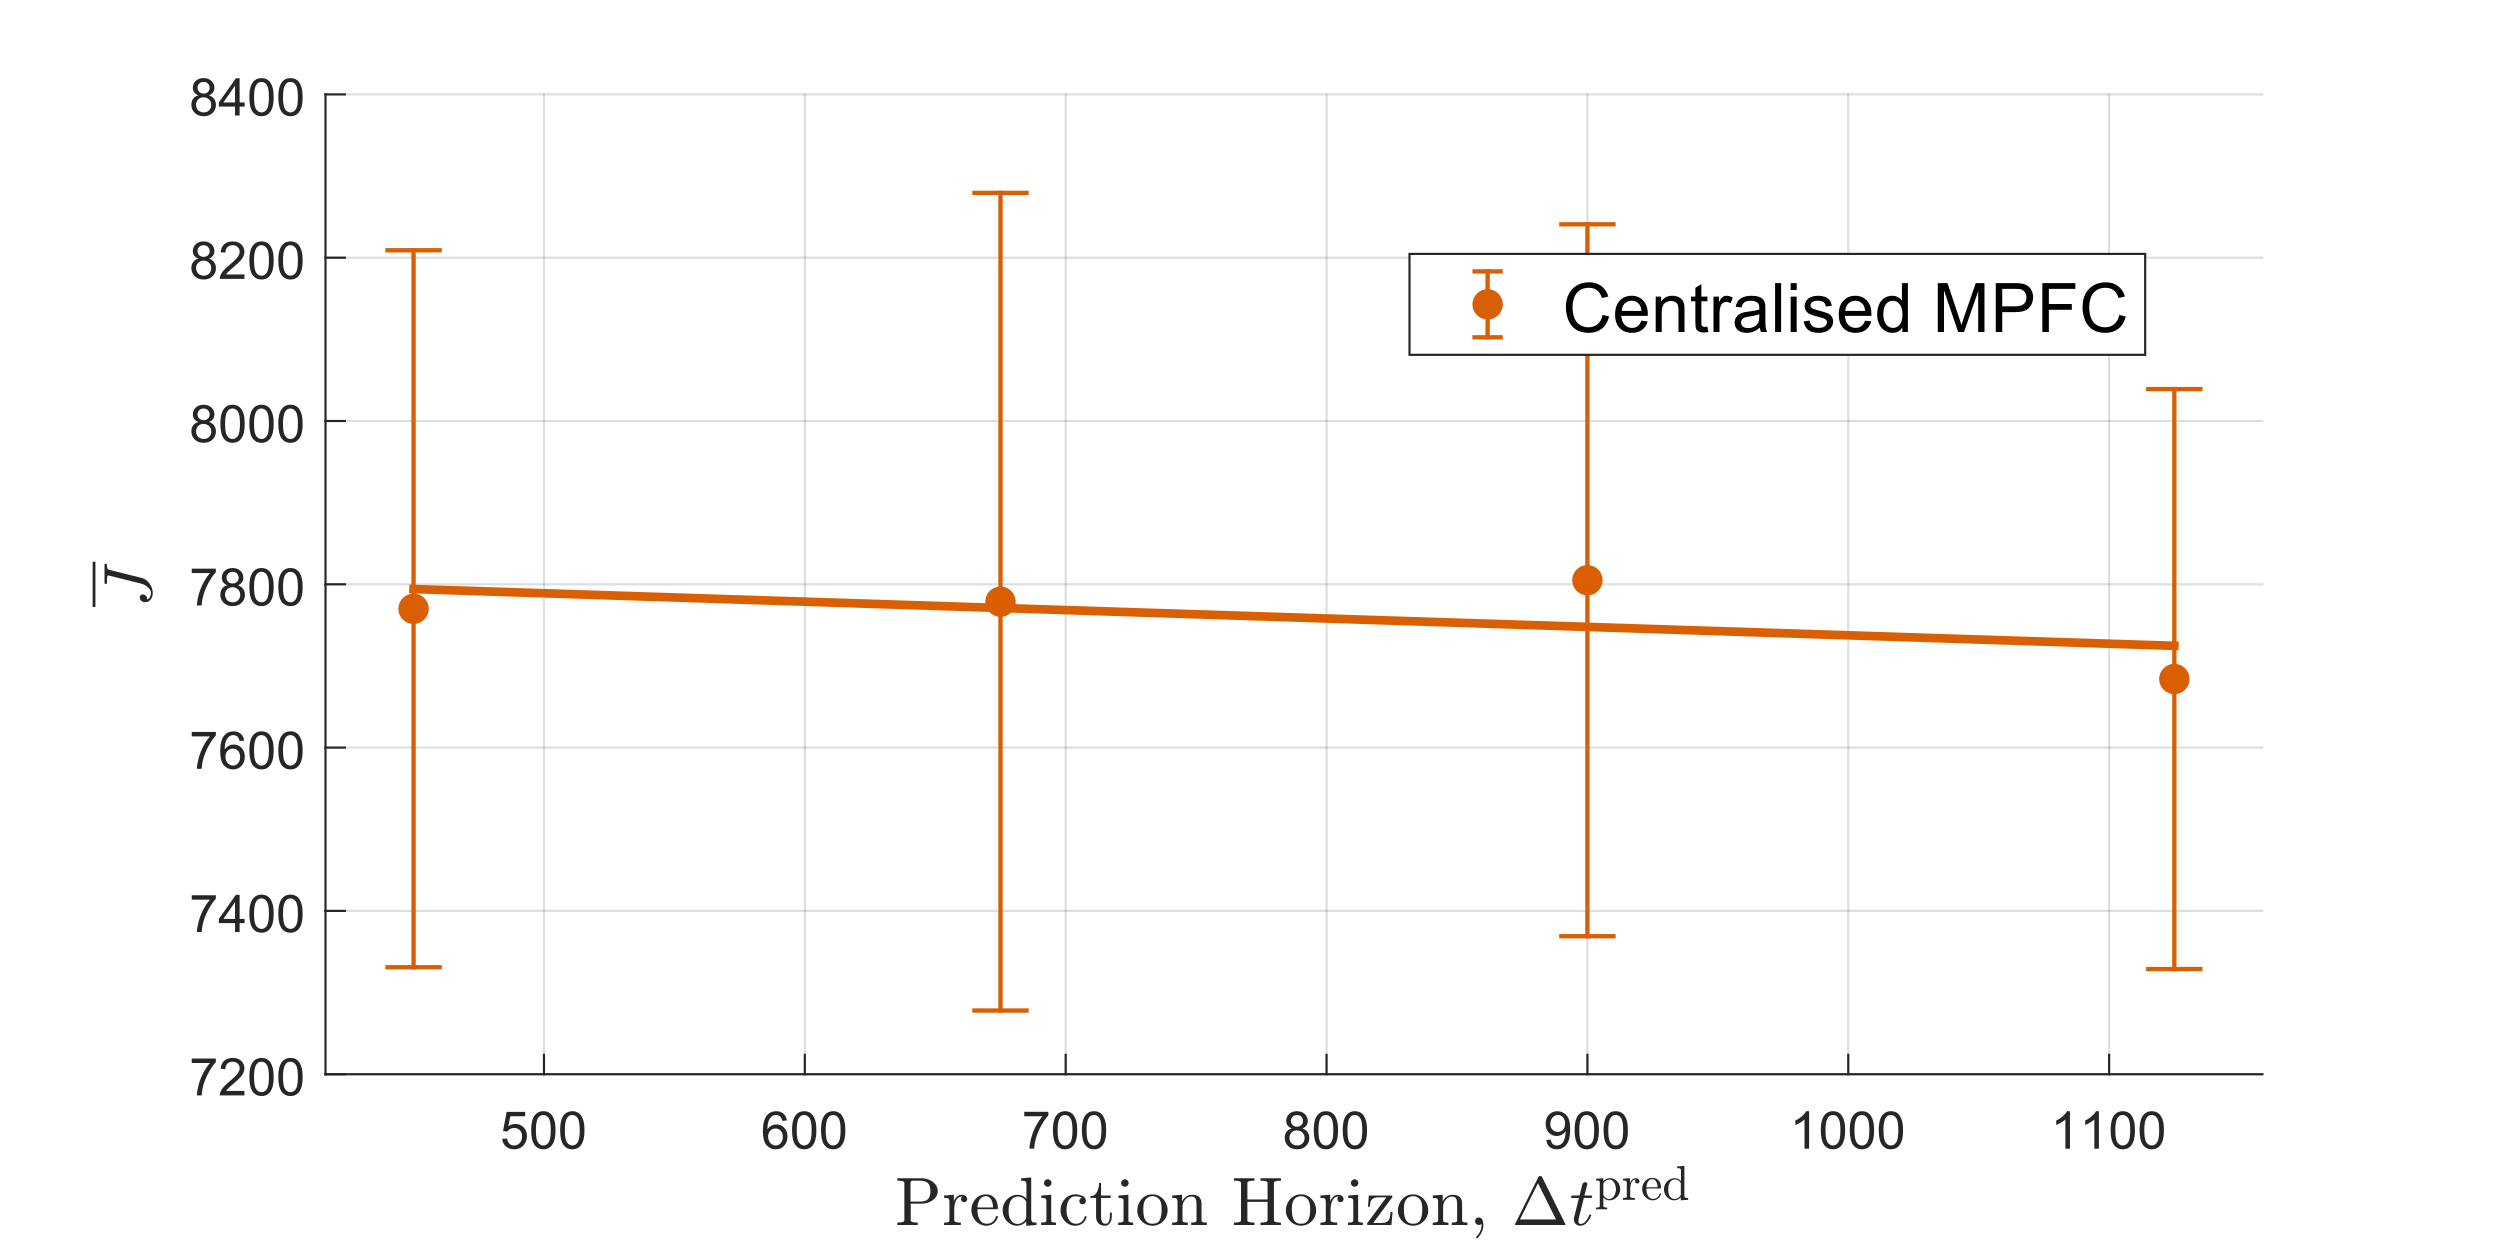 <?xml version="1.0"?>
<!DOCTYPE svg PUBLIC '-//W3C//DTD SVG 1.0//EN'
          'http://www.w3.org/TR/2001/REC-SVG-20010904/DTD/svg10.dtd'>
<svg xmlns:xlink="http://www.w3.org/1999/xlink" style="fill-opacity:1; color-rendering:auto; color-interpolation:auto; text-rendering:auto; stroke:black; stroke-linecap:square; stroke-miterlimit:10; shape-rendering:auto; stroke-opacity:1; fill:black; stroke-dasharray:none; font-weight:normal; stroke-width:1; font-family:'Dialog'; font-style:normal; stroke-linejoin:miter; font-size:12px; stroke-dashoffset:0; image-rendering:auto;" width="768" height="384" xmlns="http://www.w3.org/2000/svg"
><rect width="100%" height="100%" fill="#333333" stroke="none"/><!--Generated by the Batik Graphics2D SVG Generator--><defs id="genericDefs"
  /><g
  ><defs id="defs1"
    ><clipPath clipPathUnits="userSpaceOnUse" id="clipPath1"
      ><path d="M0 0 L768 0 L768 384 L0 384 L0 0 Z"
      /></clipPath
    ></defs
    ><g style="fill:white; stroke:white;"
    ><rect x="0" y="0" width="768" style="clip-path:url(#clipPath1); stroke:none;" height="384"
    /></g
    ><g style="fill:white; text-rendering:optimizeSpeed; color-rendering:optimizeSpeed; image-rendering:optimizeSpeed; shape-rendering:crispEdges; stroke:white; color-interpolation:sRGB;"
    ><rect x="0" width="768" height="384" y="0" style="stroke:none;"
      /><path style="stroke:none;" d="M100 330 L695 330 L695 29 L100 29 Z"
    /></g
    ><g style="stroke-linecap:butt; fill-opacity:0.149; fill:rgb(38,38,38); text-rendering:geometricPrecision; image-rendering:optimizeQuality; color-rendering:optimizeQuality; stroke-linejoin:round; stroke:rgb(38,38,38); color-interpolation:linearRGB; stroke-width:0.667; stroke-opacity:0.149;"
    ><line y2="29" style="fill:none;" x1="167.113" x2="167.113" y1="330"
      /><line y2="29" style="fill:none;" x1="247.248" x2="247.248" y1="330"
      /><line y2="29" style="fill:none;" x1="327.382" x2="327.382" y1="330"
      /><line y2="29" style="fill:none;" x1="407.517" x2="407.517" y1="330"
      /><line y2="29" style="fill:none;" x1="487.651" x2="487.651" y1="330"
      /><line y2="29" style="fill:none;" x1="567.786" x2="567.786" y1="330"
      /><line y2="29" style="fill:none;" x1="647.921" x2="647.921" y1="330"
      /><line y2="330" style="fill:none;" x1="695" x2="100" y1="330"
      /><line y2="279.833" style="fill:none;" x1="695" x2="100" y1="279.833"
      /><line y2="229.667" style="fill:none;" x1="695" x2="100" y1="229.667"
      /><line y2="179.5" style="fill:none;" x1="695" x2="100" y1="179.5"
      /><line y2="129.333" style="fill:none;" x1="695" x2="100" y1="129.333"
      /><line y2="79.167" style="fill:none;" x1="695" x2="100" y1="79.167"
      /><line y2="29" style="fill:none;" x1="695" x2="100" y1="29"
      /><line x1="100" x2="695" y1="330" style="stroke-linecap:square; fill-opacity:1; fill:none; stroke-opacity:1;" y2="330"
      /><line x1="167.113" x2="167.113" y1="330" style="stroke-linecap:square; fill-opacity:1; fill:none; stroke-opacity:1;" y2="324.05"
      /><line x1="247.248" x2="247.248" y1="330" style="stroke-linecap:square; fill-opacity:1; fill:none; stroke-opacity:1;" y2="324.05"
      /><line x1="327.382" x2="327.382" y1="330" style="stroke-linecap:square; fill-opacity:1; fill:none; stroke-opacity:1;" y2="324.05"
      /><line x1="407.517" x2="407.517" y1="330" style="stroke-linecap:square; fill-opacity:1; fill:none; stroke-opacity:1;" y2="324.05"
      /><line x1="487.651" x2="487.651" y1="330" style="stroke-linecap:square; fill-opacity:1; fill:none; stroke-opacity:1;" y2="324.05"
      /><line x1="567.786" x2="567.786" y1="330" style="stroke-linecap:square; fill-opacity:1; fill:none; stroke-opacity:1;" y2="324.05"
      /><line x1="647.921" x2="647.921" y1="330" style="stroke-linecap:square; fill-opacity:1; fill:none; stroke-opacity:1;" y2="324.05"
    /></g
    ><g transform="translate(167.113,335.867)" style="font-size:16px; fill:rgb(38,38,38); text-rendering:geometricPrecision; color-rendering:optimizeQuality; image-rendering:optimizeQuality; stroke:rgb(38,38,38); color-interpolation:linearRGB;"
    ><path style="stroke:none;" d="M-12.828 14 L-11.359 13.875 Q-11.188 14.953 -10.594 15.492 Q-10 16.031 -9.156 16.031 Q-8.141 16.031 -7.438 15.266 Q-6.734 14.5 -6.734 13.234 Q-6.734 12.031 -7.406 11.336 Q-8.078 10.641 -9.172 10.641 Q-9.859 10.641 -10.406 10.953 Q-10.953 11.266 -11.266 11.75 L-12.578 11.578 L-11.469 5.703 L-5.781 5.703 L-5.781 7.047 L-10.344 7.047 L-10.969 10.125 Q-9.938 9.406 -8.797 9.406 Q-7.297 9.406 -6.266 10.445 Q-5.234 11.484 -5.234 13.109 Q-5.234 14.672 -6.141 15.797 Q-7.25 17.203 -9.156 17.203 Q-10.719 17.203 -11.703 16.32 Q-12.688 15.438 -12.828 14 ZM-3.93 11.344 Q-3.93 9.312 -3.516 8.078 Q-3.102 6.844 -2.273 6.172 Q-1.445 5.5 -0.195 5.5 Q0.727 5.5 1.422 5.867 Q2.117 6.234 2.57 6.938 Q3.023 7.641 3.281 8.641 Q3.539 9.641 3.539 11.344 Q3.539 13.359 3.125 14.602 Q2.711 15.844 1.883 16.523 Q1.055 17.203 -0.195 17.203 Q-1.852 17.203 -2.805 16 Q-3.93 14.578 -3.93 11.344 ZM-2.492 11.344 Q-2.492 14.172 -1.828 15.102 Q-1.164 16.031 -0.195 16.031 Q0.773 16.031 1.43 15.094 Q2.086 14.156 2.086 11.344 Q2.086 8.516 1.43 7.586 Q0.773 6.656 -0.211 6.656 Q-1.18 6.656 -1.758 7.484 Q-2.492 8.531 -2.492 11.344 ZM4.969 11.344 Q4.969 9.312 5.383 8.078 Q5.797 6.844 6.625 6.172 Q7.453 5.5 8.703 5.5 Q9.625 5.5 10.32 5.867 Q11.016 6.234 11.469 6.938 Q11.922 7.641 12.18 8.641 Q12.438 9.641 12.438 11.344 Q12.438 13.359 12.023 14.602 Q11.609 15.844 10.781 16.523 Q9.953 17.203 8.703 17.203 Q7.047 17.203 6.094 16 Q4.969 14.578 4.969 11.344 ZM6.406 11.344 Q6.406 14.172 7.07 15.102 Q7.734 16.031 8.703 16.031 Q9.672 16.031 10.328 15.094 Q10.984 14.156 10.984 11.344 Q10.984 8.516 10.328 7.586 Q9.672 6.656 8.688 6.656 Q7.719 6.656 7.141 7.484 Q6.406 8.531 6.406 11.344 Z"
    /></g
    ><g transform="translate(247.248,335.867)" style="font-size:16px; fill:rgb(38,38,38); text-rendering:geometricPrecision; color-rendering:optimizeQuality; image-rendering:optimizeQuality; stroke:rgb(38,38,38); color-interpolation:linearRGB;"
    ><path style="stroke:none;" d="M-5.531 8.344 L-6.938 8.453 Q-7.125 7.625 -7.469 7.25 Q-8.031 6.656 -8.875 6.656 Q-9.547 6.656 -10.047 7.031 Q-10.719 7.516 -11.102 8.445 Q-11.484 9.375 -11.5 11.094 Q-10.984 10.312 -10.25 9.938 Q-9.516 9.562 -8.719 9.562 Q-7.312 9.562 -6.32 10.602 Q-5.328 11.641 -5.328 13.281 Q-5.328 14.359 -5.797 15.281 Q-6.266 16.203 -7.078 16.703 Q-7.891 17.203 -8.922 17.203 Q-10.672 17.203 -11.781 15.906 Q-12.891 14.609 -12.891 11.641 Q-12.891 8.312 -11.672 6.812 Q-10.594 5.5 -8.781 5.5 Q-7.438 5.5 -6.57 6.258 Q-5.703 7.016 -5.531 8.344 ZM-11.281 13.281 Q-11.281 14.016 -10.969 14.68 Q-10.656 15.344 -10.102 15.688 Q-9.547 16.031 -8.938 16.031 Q-8.047 16.031 -7.406 15.312 Q-6.766 14.594 -6.766 13.359 Q-6.766 12.172 -7.398 11.492 Q-8.031 10.812 -9 10.812 Q-9.953 10.812 -10.617 11.492 Q-11.281 12.172 -11.281 13.281 ZM-3.93 11.344 Q-3.93 9.312 -3.516 8.078 Q-3.102 6.844 -2.273 6.172 Q-1.445 5.5 -0.195 5.5 Q0.727 5.5 1.422 5.867 Q2.117 6.234 2.57 6.938 Q3.023 7.641 3.281 8.641 Q3.539 9.641 3.539 11.344 Q3.539 13.359 3.125 14.602 Q2.711 15.844 1.883 16.523 Q1.055 17.203 -0.195 17.203 Q-1.852 17.203 -2.805 16 Q-3.93 14.578 -3.93 11.344 ZM-2.492 11.344 Q-2.492 14.172 -1.828 15.102 Q-1.164 16.031 -0.195 16.031 Q0.773 16.031 1.43 15.094 Q2.086 14.156 2.086 11.344 Q2.086 8.516 1.43 7.586 Q0.773 6.656 -0.211 6.656 Q-1.18 6.656 -1.758 7.484 Q-2.492 8.531 -2.492 11.344 ZM4.969 11.344 Q4.969 9.312 5.383 8.078 Q5.797 6.844 6.625 6.172 Q7.453 5.5 8.703 5.5 Q9.625 5.5 10.32 5.867 Q11.016 6.234 11.469 6.938 Q11.922 7.641 12.18 8.641 Q12.438 9.641 12.438 11.344 Q12.438 13.359 12.023 14.602 Q11.609 15.844 10.781 16.523 Q9.953 17.203 8.703 17.203 Q7.047 17.203 6.094 16 Q4.969 14.578 4.969 11.344 ZM6.406 11.344 Q6.406 14.172 7.07 15.102 Q7.734 16.031 8.703 16.031 Q9.672 16.031 10.328 15.094 Q10.984 14.156 10.984 11.344 Q10.984 8.516 10.328 7.586 Q9.672 6.656 8.688 6.656 Q7.719 6.656 7.141 7.484 Q6.406 8.531 6.406 11.344 Z"
    /></g
    ><g transform="translate(327.382,335.867)" style="font-size:16px; fill:rgb(38,38,38); text-rendering:geometricPrecision; color-rendering:optimizeQuality; image-rendering:optimizeQuality; stroke:rgb(38,38,38); color-interpolation:linearRGB;"
    ><path style="stroke:none;" d="M-12.734 7.047 L-12.734 5.688 L-5.328 5.688 L-5.328 6.781 Q-6.422 7.953 -7.492 9.883 Q-8.562 11.812 -9.156 13.844 Q-9.578 15.281 -9.688 17 L-11.141 17 Q-11.109 15.641 -10.602 13.727 Q-10.094 11.812 -9.148 10.039 Q-8.203 8.266 -7.125 7.047 L-12.734 7.047 ZM-3.93 11.344 Q-3.93 9.312 -3.516 8.078 Q-3.102 6.844 -2.273 6.172 Q-1.445 5.5 -0.195 5.5 Q0.727 5.5 1.422 5.867 Q2.117 6.234 2.57 6.938 Q3.023 7.641 3.281 8.641 Q3.539 9.641 3.539 11.344 Q3.539 13.359 3.125 14.602 Q2.711 15.844 1.883 16.523 Q1.055 17.203 -0.195 17.203 Q-1.852 17.203 -2.805 16 Q-3.93 14.578 -3.93 11.344 ZM-2.492 11.344 Q-2.492 14.172 -1.828 15.102 Q-1.164 16.031 -0.195 16.031 Q0.773 16.031 1.43 15.094 Q2.086 14.156 2.086 11.344 Q2.086 8.516 1.43 7.586 Q0.773 6.656 -0.211 6.656 Q-1.18 6.656 -1.758 7.484 Q-2.492 8.531 -2.492 11.344 ZM4.969 11.344 Q4.969 9.312 5.383 8.078 Q5.797 6.844 6.625 6.172 Q7.453 5.5 8.703 5.5 Q9.625 5.5 10.32 5.867 Q11.016 6.234 11.469 6.938 Q11.922 7.641 12.18 8.641 Q12.438 9.641 12.438 11.344 Q12.438 13.359 12.023 14.602 Q11.609 15.844 10.781 16.523 Q9.953 17.203 8.703 17.203 Q7.047 17.203 6.094 16 Q4.969 14.578 4.969 11.344 ZM6.406 11.344 Q6.406 14.172 7.07 15.102 Q7.734 16.031 8.703 16.031 Q9.672 16.031 10.328 15.094 Q10.984 14.156 10.984 11.344 Q10.984 8.516 10.328 7.586 Q9.672 6.656 8.688 6.656 Q7.719 6.656 7.141 7.484 Q6.406 8.531 6.406 11.344 Z"
    /></g
    ><g transform="translate(407.517,335.867)" style="font-size:16px; fill:rgb(38,38,38); text-rendering:geometricPrecision; color-rendering:optimizeQuality; image-rendering:optimizeQuality; stroke:rgb(38,38,38); color-interpolation:linearRGB;"
    ><path style="stroke:none;" d="M-10.672 10.781 Q-11.547 10.469 -11.969 9.875 Q-12.391 9.281 -12.391 8.453 Q-12.391 7.203 -11.492 6.352 Q-10.594 5.5 -9.094 5.5 Q-7.594 5.5 -6.68 6.367 Q-5.766 7.234 -5.766 8.484 Q-5.766 9.281 -6.188 9.875 Q-6.609 10.469 -7.453 10.781 Q-6.406 11.125 -5.852 11.891 Q-5.297 12.656 -5.297 13.719 Q-5.297 15.188 -6.336 16.195 Q-7.375 17.203 -9.078 17.203 Q-10.766 17.203 -11.805 16.195 Q-12.844 15.188 -12.844 13.688 Q-12.844 12.562 -12.281 11.812 Q-11.719 11.062 -10.672 10.781 ZM-10.953 8.406 Q-10.953 9.219 -10.43 9.734 Q-9.906 10.25 -9.062 10.25 Q-8.25 10.25 -7.734 9.734 Q-7.219 9.219 -7.219 8.484 Q-7.219 7.703 -7.75 7.18 Q-8.281 6.656 -9.078 6.656 Q-9.891 6.656 -10.422 7.172 Q-10.953 7.688 -10.953 8.406 ZM-11.406 13.688 Q-11.406 14.297 -11.117 14.859 Q-10.828 15.422 -10.266 15.727 Q-9.703 16.031 -9.062 16.031 Q-8.047 16.031 -7.391 15.383 Q-6.734 14.734 -6.734 13.734 Q-6.734 12.719 -7.414 12.055 Q-8.094 11.391 -9.109 11.391 Q-10.094 11.391 -10.75 12.047 Q-11.406 12.703 -11.406 13.688 ZM-3.93 11.344 Q-3.93 9.312 -3.516 8.078 Q-3.102 6.844 -2.273 6.172 Q-1.445 5.5 -0.195 5.5 Q0.727 5.5 1.422 5.867 Q2.117 6.234 2.57 6.938 Q3.023 7.641 3.281 8.641 Q3.539 9.641 3.539 11.344 Q3.539 13.359 3.125 14.602 Q2.711 15.844 1.883 16.523 Q1.055 17.203 -0.195 17.203 Q-1.852 17.203 -2.805 16 Q-3.93 14.578 -3.93 11.344 ZM-2.492 11.344 Q-2.492 14.172 -1.828 15.102 Q-1.164 16.031 -0.195 16.031 Q0.773 16.031 1.43 15.094 Q2.086 14.156 2.086 11.344 Q2.086 8.516 1.43 7.586 Q0.773 6.656 -0.211 6.656 Q-1.18 6.656 -1.758 7.484 Q-2.492 8.531 -2.492 11.344 ZM4.969 11.344 Q4.969 9.312 5.383 8.078 Q5.797 6.844 6.625 6.172 Q7.453 5.5 8.703 5.5 Q9.625 5.5 10.32 5.867 Q11.016 6.234 11.469 6.938 Q11.922 7.641 12.18 8.641 Q12.438 9.641 12.438 11.344 Q12.438 13.359 12.023 14.602 Q11.609 15.844 10.781 16.523 Q9.953 17.203 8.703 17.203 Q7.047 17.203 6.094 16 Q4.969 14.578 4.969 11.344 ZM6.406 11.344 Q6.406 14.172 7.07 15.102 Q7.734 16.031 8.703 16.031 Q9.672 16.031 10.328 15.094 Q10.984 14.156 10.984 11.344 Q10.984 8.516 10.328 7.586 Q9.672 6.656 8.688 6.656 Q7.719 6.656 7.141 7.484 Q6.406 8.531 6.406 11.344 Z"
    /></g
    ><g transform="translate(487.651,335.867)" style="font-size:16px; fill:rgb(38,38,38); text-rendering:geometricPrecision; color-rendering:optimizeQuality; image-rendering:optimizeQuality; stroke:rgb(38,38,38); color-interpolation:linearRGB;"
    ><path style="stroke:none;" d="M-12.625 14.344 L-11.266 14.219 Q-11.094 15.172 -10.609 15.602 Q-10.125 16.031 -9.375 16.031 Q-8.719 16.031 -8.234 15.734 Q-7.75 15.438 -7.438 14.945 Q-7.125 14.453 -6.914 13.609 Q-6.703 12.766 -6.703 11.891 Q-6.703 11.797 -6.703 11.609 Q-7.125 12.281 -7.859 12.695 Q-8.594 13.109 -9.438 13.109 Q-10.859 13.109 -11.844 12.078 Q-12.828 11.047 -12.828 9.359 Q-12.828 7.625 -11.805 6.562 Q-10.781 5.5 -9.234 5.5 Q-8.109 5.5 -7.188 6.102 Q-6.266 6.703 -5.781 7.812 Q-5.297 8.922 -5.297 11.031 Q-5.297 13.234 -5.773 14.531 Q-6.25 15.828 -7.195 16.516 Q-8.141 17.203 -9.406 17.203 Q-10.75 17.203 -11.602 16.453 Q-12.453 15.703 -12.625 14.344 ZM-6.859 9.297 Q-6.859 8.078 -7.508 7.367 Q-8.156 6.656 -9.062 6.656 Q-10 6.656 -10.695 7.422 Q-11.391 8.188 -11.391 9.406 Q-11.391 10.5 -10.727 11.188 Q-10.062 11.875 -9.094 11.875 Q-8.125 11.875 -7.492 11.188 Q-6.859 10.5 -6.859 9.297 ZM-3.93 11.344 Q-3.93 9.312 -3.516 8.078 Q-3.102 6.844 -2.273 6.172 Q-1.445 5.5 -0.195 5.5 Q0.727 5.5 1.422 5.867 Q2.117 6.234 2.57 6.938 Q3.023 7.641 3.281 8.641 Q3.539 9.641 3.539 11.344 Q3.539 13.359 3.125 14.602 Q2.711 15.844 1.883 16.523 Q1.055 17.203 -0.195 17.203 Q-1.852 17.203 -2.805 16 Q-3.93 14.578 -3.93 11.344 ZM-2.492 11.344 Q-2.492 14.172 -1.828 15.102 Q-1.164 16.031 -0.195 16.031 Q0.773 16.031 1.43 15.094 Q2.086 14.156 2.086 11.344 Q2.086 8.516 1.43 7.586 Q0.773 6.656 -0.211 6.656 Q-1.18 6.656 -1.758 7.484 Q-2.492 8.531 -2.492 11.344 ZM4.969 11.344 Q4.969 9.312 5.383 8.078 Q5.797 6.844 6.625 6.172 Q7.453 5.5 8.703 5.5 Q9.625 5.5 10.32 5.867 Q11.016 6.234 11.469 6.938 Q11.922 7.641 12.18 8.641 Q12.438 9.641 12.438 11.344 Q12.438 13.359 12.023 14.602 Q11.609 15.844 10.781 16.523 Q9.953 17.203 8.703 17.203 Q7.047 17.203 6.094 16 Q4.969 14.578 4.969 11.344 ZM6.406 11.344 Q6.406 14.172 7.07 15.102 Q7.734 16.031 8.703 16.031 Q9.672 16.031 10.328 15.094 Q10.984 14.156 10.984 11.344 Q10.984 8.516 10.328 7.586 Q9.672 6.656 8.688 6.656 Q7.719 6.656 7.141 7.484 Q6.406 8.531 6.406 11.344 Z"
    /></g
    ><g transform="translate(567.786,335.867)" style="font-size:16px; fill:rgb(38,38,38); text-rendering:geometricPrecision; color-rendering:optimizeQuality; image-rendering:optimizeQuality; stroke:rgb(38,38,38); color-interpolation:linearRGB;"
    ><path style="stroke:none;" d="M-12.031 17 L-13.438 17 L-13.438 8.031 Q-13.953 8.516 -14.773 9 Q-15.594 9.484 -16.25 9.734 L-16.25 8.375 Q-15.078 7.812 -14.195 7.023 Q-13.312 6.234 -12.938 5.5 L-12.031 5.5 L-12.031 17 ZM-8.43 11.344 Q-8.43 9.312 -8.016 8.078 Q-7.602 6.844 -6.773 6.172 Q-5.945 5.5 -4.695 5.5 Q-3.773 5.5 -3.078 5.867 Q-2.383 6.234 -1.93 6.938 Q-1.477 7.641 -1.219 8.641 Q-0.961 9.641 -0.961 11.344 Q-0.961 13.359 -1.375 14.602 Q-1.789 15.844 -2.617 16.523 Q-3.445 17.203 -4.695 17.203 Q-6.352 17.203 -7.305 16 Q-8.43 14.578 -8.43 11.344 ZM-6.992 11.344 Q-6.992 14.172 -6.328 15.102 Q-5.664 16.031 -4.695 16.031 Q-3.727 16.031 -3.07 15.094 Q-2.414 14.156 -2.414 11.344 Q-2.414 8.516 -3.07 7.586 Q-3.727 6.656 -4.711 6.656 Q-5.68 6.656 -6.258 7.484 Q-6.992 8.531 -6.992 11.344 ZM0.469 11.344 Q0.469 9.312 0.883 8.078 Q1.297 6.844 2.125 6.172 Q2.953 5.5 4.203 5.5 Q5.125 5.5 5.82 5.867 Q6.516 6.234 6.969 6.938 Q7.422 7.641 7.68 8.641 Q7.938 9.641 7.938 11.344 Q7.938 13.359 7.523 14.602 Q7.109 15.844 6.281 16.523 Q5.453 17.203 4.203 17.203 Q2.547 17.203 1.594 16 Q0.469 14.578 0.469 11.344 ZM1.906 11.344 Q1.906 14.172 2.57 15.102 Q3.234 16.031 4.203 16.031 Q5.172 16.031 5.828 15.094 Q6.484 14.156 6.484 11.344 Q6.484 8.516 5.828 7.586 Q5.172 6.656 4.188 6.656 Q3.219 6.656 2.641 7.484 Q1.906 8.531 1.906 11.344 ZM9.367 11.344 Q9.367 9.312 9.781 8.078 Q10.195 6.844 11.023 6.172 Q11.852 5.5 13.102 5.5 Q14.023 5.5 14.719 5.867 Q15.414 6.234 15.867 6.938 Q16.32 7.641 16.578 8.641 Q16.836 9.641 16.836 11.344 Q16.836 13.359 16.422 14.602 Q16.008 15.844 15.18 16.523 Q14.352 17.203 13.102 17.203 Q11.445 17.203 10.492 16 Q9.367 14.578 9.367 11.344 ZM10.805 11.344 Q10.805 14.172 11.469 15.102 Q12.133 16.031 13.102 16.031 Q14.07 16.031 14.727 15.094 Q15.383 14.156 15.383 11.344 Q15.383 8.516 14.727 7.586 Q14.07 6.656 13.086 6.656 Q12.117 6.656 11.539 7.484 Q10.805 8.531 10.805 11.344 Z"
    /></g
    ><g transform="translate(647.921,335.867)" style="font-size:16px; fill:rgb(38,38,38); text-rendering:geometricPrecision; color-rendering:optimizeQuality; image-rendering:optimizeQuality; stroke:rgb(38,38,38); color-interpolation:linearRGB;"
    ><path style="stroke:none;" d="M-12.031 17 L-13.438 17 L-13.438 8.031 Q-13.953 8.516 -14.773 9 Q-15.594 9.484 -16.25 9.734 L-16.25 8.375 Q-15.078 7.812 -14.195 7.023 Q-13.312 6.234 -12.938 5.5 L-12.031 5.5 L-12.031 17 ZM-3.133 17 L-4.539 17 L-4.539 8.031 Q-5.055 8.516 -5.875 9 Q-6.695 9.484 -7.352 9.734 L-7.352 8.375 Q-6.18 7.812 -5.297 7.023 Q-4.414 6.234 -4.039 5.5 L-3.133 5.5 L-3.133 17 ZM0.469 11.344 Q0.469 9.312 0.883 8.078 Q1.297 6.844 2.125 6.172 Q2.953 5.5 4.203 5.5 Q5.125 5.5 5.82 5.867 Q6.516 6.234 6.969 6.938 Q7.422 7.641 7.68 8.641 Q7.938 9.641 7.938 11.344 Q7.938 13.359 7.523 14.602 Q7.109 15.844 6.281 16.523 Q5.453 17.203 4.203 17.203 Q2.547 17.203 1.594 16 Q0.469 14.578 0.469 11.344 ZM1.906 11.344 Q1.906 14.172 2.57 15.102 Q3.234 16.031 4.203 16.031 Q5.172 16.031 5.828 15.094 Q6.484 14.156 6.484 11.344 Q6.484 8.516 5.828 7.586 Q5.172 6.656 4.188 6.656 Q3.219 6.656 2.641 7.484 Q1.906 8.531 1.906 11.344 ZM9.367 11.344 Q9.367 9.312 9.781 8.078 Q10.195 6.844 11.023 6.172 Q11.852 5.5 13.102 5.5 Q14.023 5.5 14.719 5.867 Q15.414 6.234 15.867 6.938 Q16.32 7.641 16.578 8.641 Q16.836 9.641 16.836 11.344 Q16.836 13.359 16.422 14.602 Q16.008 15.844 15.18 16.523 Q14.352 17.203 13.102 17.203 Q11.445 17.203 10.492 16 Q9.367 14.578 9.367 11.344 ZM10.805 11.344 Q10.805 14.172 11.469 15.102 Q12.133 16.031 13.102 16.031 Q14.07 16.031 14.727 15.094 Q15.383 14.156 15.383 11.344 Q15.383 8.516 14.727 7.586 Q14.07 6.656 13.086 6.656 Q12.117 6.656 11.539 7.484 Q10.805 8.531 10.805 11.344 Z"
    /></g
    ><g transform="translate(397.5,358.2)" style="font-size:21.333px; fill:rgb(38,38,38); text-rendering:geometricPrecision; image-rendering:optimizeQuality; color-rendering:optimizeQuality; font-family:'mwa_cmr10'; stroke:rgb(38,38,38); color-interpolation:linearRGB;"
    ><path style="stroke:none;" d="M-121.836 18.112 L-121.836 17.378 Q-119.68 17.378 -119.68 16.706 L-119.68 5.175 Q-119.68 4.503 -121.836 4.503 L-121.836 3.768 L-114.368 3.768 Q-113.211 3.768 -112.063 4.237 Q-110.915 4.706 -110.172 5.612 Q-109.43 6.518 -109.43 7.721 Q-109.43 8.878 -110.18 9.761 Q-110.93 10.643 -112.071 11.104 Q-113.211 11.565 -114.368 11.565 L-117.727 11.565 L-117.727 16.706 Q-117.727 17.378 -115.571 17.378 L-115.571 18.112 L-121.836 18.112 ZM-117.79 10.94 L-114.946 10.94 Q-113.79 10.94 -113.071 10.604 Q-112.352 10.268 -112.016 9.565 Q-111.68 8.862 -111.68 7.721 Q-111.68 6.003 -112.43 5.253 Q-113.18 4.503 -114.946 4.503 L-116.727 4.503 Q-117.102 4.503 -117.313 4.534 Q-117.524 4.565 -117.657 4.714 Q-117.79 4.862 -117.79 5.175 L-117.79 10.94 Z"
      /><path style="stroke:none;" d="M-107.474 18.112 L-107.474 17.378 Q-106.755 17.378 -106.294 17.261 Q-105.833 17.143 -105.833 16.706 L-105.833 10.971 Q-105.833 10.409 -106.005 10.159 Q-106.177 9.909 -106.498 9.854 Q-106.818 9.8 -107.474 9.8 L-107.474 9.065 L-104.474 8.831 L-104.474 10.878 Q-104.13 9.971 -103.505 9.401 Q-102.88 8.831 -101.99 8.831 Q-101.365 8.831 -100.873 9.198 Q-100.38 9.565 -100.38 10.175 Q-100.38 10.55 -100.654 10.831 Q-100.927 11.112 -101.318 11.112 Q-101.708 11.112 -101.99 10.839 Q-102.271 10.565 -102.271 10.175 Q-102.271 9.612 -101.865 9.378 L-101.99 9.378 Q-102.849 9.378 -103.38 9.995 Q-103.912 10.612 -104.138 11.518 Q-104.365 12.425 -104.365 13.268 L-104.365 16.706 Q-104.365 17.378 -102.333 17.378 L-102.333 18.112 L-107.474 18.112 Z"
      /><path style="stroke:none;" d="M-94.431 18.346 Q-95.712 18.346 -96.783 17.674 Q-97.853 17.003 -98.47 15.878 Q-99.087 14.753 -99.087 13.503 Q-99.087 12.284 -98.525 11.175 Q-97.962 10.065 -96.962 9.386 Q-95.962 8.706 -94.728 8.706 Q-93.775 8.706 -93.056 9.026 Q-92.337 9.346 -91.876 9.917 Q-91.415 10.487 -91.181 11.268 Q-90.947 12.05 -90.947 12.987 Q-90.947 13.268 -91.165 13.268 L-97.243 13.268 L-97.243 13.487 Q-97.243 15.237 -96.54 16.487 Q-95.837 17.737 -94.243 17.737 Q-93.603 17.737 -93.056 17.448 Q-92.509 17.159 -92.103 16.643 Q-91.697 16.128 -91.556 15.55 Q-91.54 15.471 -91.478 15.417 Q-91.415 15.362 -91.353 15.362 L-91.165 15.362 Q-90.947 15.362 -90.947 15.628 Q-91.243 16.815 -92.228 17.581 Q-93.212 18.346 -94.431 18.346 ZM-97.228 12.737 L-92.431 12.737 Q-92.431 11.956 -92.658 11.143 Q-92.884 10.331 -93.392 9.792 Q-93.9 9.253 -94.728 9.253 Q-95.915 9.253 -96.572 10.362 Q-97.228 11.471 -97.228 12.737 Z"
      /><path style="stroke:none;" d="M-85.059 18.346 Q-86.293 18.346 -87.325 17.674 Q-88.356 17.003 -88.918 15.909 Q-89.481 14.815 -89.481 13.581 Q-89.481 12.315 -88.864 11.221 Q-88.246 10.128 -87.176 9.479 Q-86.106 8.831 -84.825 8.831 Q-84.059 8.831 -83.371 9.151 Q-82.684 9.471 -82.184 10.05 L-82.184 5.69 Q-82.184 5.128 -82.356 4.87 Q-82.528 4.612 -82.84 4.557 Q-83.153 4.503 -83.809 4.503 L-83.809 3.768 L-80.715 3.534 L-80.715 16.206 Q-80.715 16.753 -80.543 17.011 Q-80.371 17.268 -80.059 17.323 Q-79.746 17.378 -79.075 17.378 L-79.075 18.112 L-82.246 18.346 L-82.246 17.018 Q-82.793 17.643 -83.543 17.995 Q-84.293 18.346 -85.059 18.346 ZM-87.2 16.284 Q-86.84 16.971 -86.239 17.386 Q-85.637 17.799 -84.934 17.799 Q-84.059 17.799 -83.332 17.292 Q-82.606 16.784 -82.246 15.987 L-82.246 10.956 Q-82.496 10.487 -82.871 10.128 Q-83.246 9.768 -83.707 9.573 Q-84.168 9.378 -84.7 9.378 Q-85.793 9.378 -86.457 9.995 Q-87.121 10.612 -87.395 11.581 Q-87.668 12.55 -87.668 13.596 Q-87.668 14.44 -87.575 15.065 Q-87.481 15.69 -87.2 16.284 Z"
      /><path style="stroke:none;" d="M-77.691 18.112 L-77.691 17.378 Q-76.973 17.378 -76.512 17.261 Q-76.051 17.143 -76.051 16.706 L-76.051 10.971 Q-76.051 10.159 -76.363 9.979 Q-76.676 9.8 -77.598 9.8 L-77.598 9.065 L-74.566 8.831 L-74.566 16.706 Q-74.566 17.143 -74.168 17.261 Q-73.769 17.378 -73.098 17.378 L-73.098 18.112 L-77.691 18.112 ZM-76.801 5.221 Q-76.801 4.768 -76.449 4.417 Q-76.098 4.065 -75.644 4.065 Q-75.348 4.065 -75.074 4.221 Q-74.801 4.378 -74.644 4.651 Q-74.488 4.925 -74.488 5.221 Q-74.488 5.675 -74.84 6.026 Q-75.191 6.378 -75.644 6.378 Q-76.098 6.378 -76.449 6.026 Q-76.801 5.675 -76.801 5.221 Z"
      /><path style="stroke:none;" d="M-67.172 18.346 Q-68.453 18.346 -69.484 17.682 Q-70.515 17.018 -71.109 15.917 Q-71.703 14.815 -71.703 13.581 Q-71.703 12.346 -71.117 11.206 Q-70.531 10.065 -69.492 9.386 Q-68.453 8.706 -67.172 8.706 Q-65.953 8.706 -64.937 9.182 Q-63.922 9.659 -63.922 10.753 Q-63.922 11.175 -64.219 11.471 Q-64.515 11.768 -64.937 11.768 Q-65.344 11.768 -65.64 11.471 Q-65.937 11.175 -65.937 10.753 Q-65.937 10.393 -65.703 10.12 Q-65.469 9.846 -65.109 9.768 Q-65.844 9.315 -67.156 9.315 Q-68.156 9.315 -68.773 9.979 Q-69.39 10.643 -69.64 11.628 Q-69.89 12.612 -69.89 13.581 Q-69.89 14.596 -69.586 15.542 Q-69.281 16.487 -68.609 17.112 Q-67.937 17.737 -66.922 17.737 Q-65.922 17.737 -65.226 17.128 Q-64.531 16.518 -64.281 15.534 Q-64.281 15.409 -64.109 15.409 L-63.859 15.409 Q-63.797 15.409 -63.742 15.464 Q-63.687 15.518 -63.687 15.596 L-63.687 15.643 Q-64.015 16.893 -64.953 17.62 Q-65.89 18.346 -67.172 18.346 Z"
      /><path style="stroke:none;" d="M-60.784 15.596 L-60.784 9.8 L-62.518 9.8 L-62.518 9.253 Q-61.143 9.253 -60.503 7.971 Q-59.862 6.69 -59.862 5.19 L-59.253 5.19 L-59.253 9.065 L-56.284 9.065 L-56.284 9.8 L-59.253 9.8 L-59.253 15.55 Q-59.253 16.424 -58.964 17.081 Q-58.675 17.737 -57.909 17.737 Q-57.19 17.737 -56.87 17.042 Q-56.55 16.346 -56.55 15.55 L-56.55 14.315 L-55.956 14.315 L-55.956 15.596 Q-55.956 16.253 -56.198 16.893 Q-56.44 17.534 -56.909 17.94 Q-57.378 18.346 -58.05 18.346 Q-59.315 18.346 -60.05 17.596 Q-60.784 16.846 -60.784 15.596 Z"
      /><path style="stroke:none;" d="M-53.988 18.112 L-53.988 17.378 Q-53.269 17.378 -52.808 17.261 Q-52.347 17.143 -52.347 16.706 L-52.347 10.971 Q-52.347 10.159 -52.66 9.979 Q-52.972 9.8 -53.894 9.8 L-53.894 9.065 L-50.863 8.831 L-50.863 16.706 Q-50.863 17.143 -50.464 17.261 Q-50.066 17.378 -49.394 17.378 L-49.394 18.112 L-53.988 18.112 ZM-53.097 5.221 Q-53.097 4.768 -52.745 4.417 Q-52.394 4.065 -51.941 4.065 Q-51.644 4.065 -51.37 4.221 Q-51.097 4.378 -50.941 4.651 Q-50.785 4.925 -50.785 5.221 Q-50.785 5.675 -51.136 6.026 Q-51.488 6.378 -51.941 6.378 Q-52.394 6.378 -52.745 6.026 Q-53.097 5.675 -53.097 5.221 Z"
      /><path style="stroke:none;" d="M-43.452 18.346 Q-44.718 18.346 -45.796 17.706 Q-46.874 17.065 -47.499 15.987 Q-48.124 14.909 -48.124 13.643 Q-48.124 12.675 -47.78 11.784 Q-47.437 10.893 -46.796 10.19 Q-46.155 9.487 -45.304 9.096 Q-44.452 8.706 -43.452 8.706 Q-42.155 8.706 -41.093 9.386 Q-40.03 10.065 -39.421 11.206 Q-38.812 12.346 -38.812 13.643 Q-38.812 14.909 -39.437 15.987 Q-40.062 17.065 -41.132 17.706 Q-42.202 18.346 -43.452 18.346 ZM-43.452 17.737 Q-41.765 17.737 -41.202 16.518 Q-40.64 15.3 -40.64 13.409 Q-40.64 12.346 -40.757 11.659 Q-40.874 10.971 -41.249 10.393 Q-41.484 10.05 -41.851 9.792 Q-42.218 9.534 -42.616 9.393 Q-43.015 9.253 -43.452 9.253 Q-44.109 9.253 -44.694 9.55 Q-45.28 9.846 -45.671 10.393 Q-46.062 11.003 -46.171 11.714 Q-46.28 12.425 -46.28 13.409 Q-46.28 14.581 -46.077 15.518 Q-45.874 16.456 -45.249 17.096 Q-44.624 17.737 -43.452 17.737 Z"
      /><path style="stroke:none;" d="M-37.411 18.112 L-37.411 17.378 Q-36.692 17.378 -36.231 17.261 Q-35.77 17.143 -35.77 16.706 L-35.77 10.971 Q-35.77 10.409 -35.942 10.159 Q-36.114 9.909 -36.426 9.854 Q-36.739 9.8 -37.411 9.8 L-37.411 9.065 L-34.364 8.831 L-34.364 10.878 Q-33.942 9.987 -33.114 9.409 Q-32.286 8.831 -31.317 8.831 Q-29.864 8.831 -29.129 9.526 Q-28.395 10.221 -28.395 11.659 L-28.395 16.706 Q-28.395 17.143 -27.934 17.261 Q-27.473 17.378 -26.754 17.378 L-26.754 18.112 L-31.567 18.112 L-31.567 17.378 Q-30.848 17.378 -30.387 17.261 Q-29.926 17.143 -29.926 16.706 L-29.926 11.721 Q-29.926 10.706 -30.223 10.042 Q-30.52 9.378 -31.442 9.378 Q-32.661 9.378 -33.45 10.354 Q-34.239 11.331 -34.239 12.565 L-34.239 16.706 Q-34.239 17.143 -33.77 17.261 Q-33.301 17.378 -32.598 17.378 L-32.598 18.112 L-37.411 18.112 Z"
      /><path style="stroke:none;" d="M-18.432 18.112 L-18.432 17.378 Q-16.26 17.378 -16.26 16.706 L-16.26 5.175 Q-16.26 4.503 -18.432 4.503 L-18.432 3.768 L-12.135 3.768 L-12.135 4.503 Q-14.307 4.503 -14.307 5.175 L-14.307 10.284 L-8.104 10.284 L-8.104 5.175 Q-8.104 4.503 -10.276 4.503 L-10.276 3.768 L-3.994 3.768 L-3.994 4.503 Q-6.151 4.503 -6.151 5.175 L-6.151 16.706 Q-6.151 17.378 -3.994 17.378 L-3.994 18.112 L-10.276 18.112 L-10.276 17.378 Q-8.104 17.378 -8.104 16.706 L-8.104 11.018 L-14.307 11.018 L-14.307 16.706 Q-14.307 17.378 -12.135 17.378 L-12.135 18.112 L-18.432 18.112 Z"
      /><path style="stroke:none;" d="M2.177 18.346 Q0.912 18.346 -0.166 17.706 Q-1.244 17.065 -1.869 15.987 Q-2.494 14.909 -2.494 13.643 Q-2.494 12.675 -2.151 11.784 Q-1.807 10.893 -1.166 10.19 Q-0.526 9.487 0.326 9.096 Q1.177 8.706 2.177 8.706 Q3.474 8.706 4.537 9.386 Q5.599 10.065 6.209 11.206 Q6.818 12.346 6.818 13.643 Q6.818 14.909 6.193 15.987 Q5.568 17.065 4.498 17.706 Q3.427 18.346 2.177 18.346 ZM2.177 17.737 Q3.865 17.737 4.427 16.518 Q4.99 15.3 4.99 13.409 Q4.99 12.346 4.873 11.659 Q4.755 10.971 4.38 10.393 Q4.146 10.05 3.779 9.792 Q3.412 9.534 3.013 9.393 Q2.615 9.253 2.177 9.253 Q1.521 9.253 0.935 9.55 Q0.349 9.846 -0.041 10.393 Q-0.432 11.003 -0.541 11.714 Q-0.651 12.425 -0.651 13.409 Q-0.651 14.581 -0.448 15.518 Q-0.244 16.456 0.381 17.096 Q1.006 17.737 2.177 17.737 Z"
      /><path style="stroke:none;" d="M8.141 18.112 L8.141 17.378 Q8.86 17.378 9.321 17.261 Q9.782 17.143 9.782 16.706 L9.782 10.971 Q9.782 10.409 9.61 10.159 Q9.438 9.909 9.117 9.854 Q8.797 9.8 8.141 9.8 L8.141 9.065 L11.141 8.831 L11.141 10.878 Q11.485 9.971 12.11 9.401 Q12.735 8.831 13.625 8.831 Q14.25 8.831 14.742 9.198 Q15.235 9.565 15.235 10.175 Q15.235 10.55 14.961 10.831 Q14.688 11.112 14.297 11.112 Q13.907 11.112 13.625 10.839 Q13.344 10.565 13.344 10.175 Q13.344 9.612 13.75 9.378 L13.625 9.378 Q12.766 9.378 12.235 9.995 Q11.704 10.612 11.477 11.518 Q11.25 12.425 11.25 13.268 L11.25 16.706 Q11.25 17.378 13.282 17.378 L13.282 18.112 L8.141 18.112 Z"
      /><path style="stroke:none;" d="M16.59 18.112 L16.59 17.378 Q17.309 17.378 17.77 17.261 Q18.231 17.143 18.231 16.706 L18.231 10.971 Q18.231 10.159 17.918 9.979 Q17.606 9.8 16.684 9.8 L16.684 9.065 L19.715 8.831 L19.715 16.706 Q19.715 17.143 20.114 17.261 Q20.512 17.378 21.184 17.378 L21.184 18.112 L16.59 18.112 ZM17.481 5.221 Q17.481 4.768 17.832 4.417 Q18.184 4.065 18.637 4.065 Q18.934 4.065 19.207 4.221 Q19.481 4.378 19.637 4.651 Q19.793 4.925 19.793 5.221 Q19.793 5.675 19.442 6.026 Q19.09 6.378 18.637 6.378 Q18.184 6.378 17.832 6.026 Q17.481 5.675 17.481 5.221 Z"
      /><path style="stroke:none;" d="M22.704 18.112 Q22.454 18.112 22.454 17.878 L22.454 17.706 Q22.454 17.628 22.516 17.565 L28.391 9.612 L26.501 9.612 Q25.61 9.612 25.032 9.721 Q24.454 9.831 24.079 10.143 Q23.704 10.456 23.532 11.011 Q23.36 11.565 23.36 12.518 L22.751 12.518 L23.001 9.065 L30.032 9.065 Q30.126 9.065 30.188 9.128 Q30.251 9.19 30.251 9.3 L30.251 9.409 Q30.251 9.471 30.219 9.565 L24.344 17.503 L26.344 17.503 Q27.266 17.503 27.876 17.393 Q28.485 17.284 28.907 16.846 Q29.313 16.456 29.462 15.776 Q29.61 15.096 29.688 14.096 L30.297 14.096 L29.938 18.112 L22.704 18.112 Z"
      /><path style="stroke:none;" d="M36.607 18.346 Q35.342 18.346 34.263 17.706 Q33.185 17.065 32.56 15.987 Q31.935 14.909 31.935 13.643 Q31.935 12.675 32.279 11.784 Q32.623 10.893 33.263 10.19 Q33.904 9.487 34.755 9.096 Q35.607 8.706 36.607 8.706 Q37.904 8.706 38.967 9.386 Q40.029 10.065 40.638 11.206 Q41.248 12.346 41.248 13.643 Q41.248 14.909 40.623 15.987 Q39.998 17.065 38.927 17.706 Q37.857 18.346 36.607 18.346 ZM36.607 17.737 Q38.295 17.737 38.857 16.518 Q39.42 15.3 39.42 13.409 Q39.42 12.346 39.302 11.659 Q39.185 10.971 38.81 10.393 Q38.576 10.05 38.209 9.792 Q37.842 9.534 37.443 9.393 Q37.045 9.253 36.607 9.253 Q35.951 9.253 35.365 9.55 Q34.779 9.846 34.388 10.393 Q33.998 11.003 33.888 11.714 Q33.779 12.425 33.779 13.409 Q33.779 14.581 33.982 15.518 Q34.185 16.456 34.81 17.096 Q35.435 17.737 36.607 17.737 Z"
      /><path style="stroke:none;" d="M42.649 18.112 L42.649 17.378 Q43.367 17.378 43.828 17.261 Q44.289 17.143 44.289 16.706 L44.289 10.971 Q44.289 10.409 44.117 10.159 Q43.946 9.909 43.633 9.854 Q43.321 9.8 42.649 9.8 L42.649 9.065 L45.696 8.831 L45.696 10.878 Q46.117 9.987 46.946 9.409 Q47.774 8.831 48.742 8.831 Q50.196 8.831 50.93 9.526 Q51.664 10.221 51.664 11.659 L51.664 16.706 Q51.664 17.143 52.125 17.261 Q52.586 17.378 53.305 17.378 L53.305 18.112 L48.492 18.112 L48.492 17.378 Q49.211 17.378 49.672 17.261 Q50.133 17.143 50.133 16.706 L50.133 11.721 Q50.133 10.706 49.836 10.042 Q49.539 9.378 48.617 9.378 Q47.399 9.378 46.61 10.354 Q45.821 11.331 45.821 12.565 L45.821 16.706 Q45.821 17.143 46.289 17.261 Q46.758 17.378 47.461 17.378 L47.461 18.112 L42.649 18.112 Z"
      /><path style="stroke:none;" d="M55.954 21.893 Q55.954 21.799 56.032 21.721 Q56.798 20.987 57.219 20.034 Q57.641 19.081 57.641 18.034 L57.641 17.768 Q57.298 18.112 56.798 18.112 Q56.313 18.112 55.977 17.776 Q55.641 17.44 55.641 16.956 Q55.641 16.456 55.977 16.128 Q56.313 15.8 56.798 15.8 Q57.548 15.8 57.868 16.495 Q58.188 17.19 58.188 18.034 Q58.188 19.206 57.719 20.253 Q57.251 21.299 56.391 22.143 Q56.313 22.19 56.266 22.19 Q56.157 22.19 56.055 22.096 Q55.954 22.003 55.954 21.893 Z"
      /><path style="stroke:none;" d="M68.053 18.112 Q67.882 18.112 67.882 17.94 Q67.882 17.924 67.889 17.917 Q67.897 17.909 67.897 17.878 L75.132 3.3 Q75.225 3.081 75.507 3.081 L75.788 3.081 Q76.085 3.081 76.178 3.3 L83.397 17.878 Q83.413 17.893 83.421 17.909 Q83.428 17.924 83.428 17.94 Q83.428 18.112 83.241 18.112 L68.053 18.112 ZM69.428 16.424 L80.507 16.424 L74.975 5.284 L69.428 16.424 Z"
      /><path style="stroke:none;" d="M85.987 16.409 Q85.987 16.096 86.05 15.831 L87.566 9.8 L85.362 9.8 Q85.159 9.8 85.159 9.518 Q85.237 9.065 85.425 9.065 L87.753 9.065 L88.597 5.628 Q88.675 5.362 88.925 5.167 Q89.175 4.971 89.472 4.971 Q89.753 4.971 89.933 5.128 Q90.112 5.284 90.112 5.55 Q90.112 5.612 90.105 5.651 Q90.097 5.69 90.081 5.721 L89.237 9.065 L91.409 9.065 Q91.628 9.065 91.628 9.331 Q91.612 9.393 91.581 9.511 Q91.55 9.628 91.495 9.714 Q91.441 9.8 91.347 9.8 L89.066 9.8 L87.55 15.862 Q87.394 16.456 87.394 16.893 Q87.394 17.799 88.019 17.799 Q88.941 17.799 89.651 16.932 Q90.362 16.065 90.737 15.018 Q90.816 14.909 90.909 14.909 L91.159 14.909 Q91.237 14.909 91.292 14.964 Q91.347 15.018 91.347 15.081 Q91.347 15.128 91.331 15.143 Q90.862 16.424 89.98 17.386 Q89.097 18.346 87.956 18.346 Q87.128 18.346 86.558 17.807 Q85.987 17.268 85.987 16.409 Z"
      /><path style="stroke:none;" d="M92.785 13.277 L92.785 12.761 Q93.3 12.761 93.629 12.675 Q93.957 12.589 93.957 12.277 L93.957 5.042 Q93.957 4.636 93.66 4.534 Q93.363 4.433 92.785 4.433 L92.785 3.902 L95.004 3.745 L95.004 4.667 Q95.41 4.214 95.957 3.98 Q96.504 3.745 97.113 3.745 Q98.004 3.745 98.715 4.222 Q99.425 4.699 99.824 5.48 Q100.222 6.261 100.222 7.136 Q100.222 8.042 99.777 8.823 Q99.332 9.605 98.566 10.073 Q97.8 10.542 96.894 10.542 Q95.8 10.542 95.05 9.652 L95.05 12.277 Q95.05 12.589 95.379 12.675 Q95.707 12.761 96.222 12.761 L96.222 13.277 L92.785 13.277 ZM95.05 8.917 Q95.316 9.448 95.785 9.792 Q96.254 10.136 96.8 10.136 Q97.316 10.136 97.722 9.863 Q98.129 9.589 98.394 9.12 Q98.66 8.652 98.793 8.136 Q98.925 7.62 98.925 7.136 Q98.925 6.527 98.707 5.831 Q98.488 5.136 98.043 4.652 Q97.597 4.167 96.972 4.167 Q96.363 4.167 95.855 4.48 Q95.347 4.792 95.05 5.324 L95.05 8.917 Z"
      /><path style="stroke:none;" d="M101.081 10.37 L101.081 9.839 Q101.597 9.839 101.925 9.761 Q102.253 9.683 102.253 9.37 L102.253 5.277 Q102.253 4.87 102.128 4.691 Q102.003 4.511 101.776 4.472 Q101.55 4.433 101.081 4.433 L101.081 3.902 L103.222 3.745 L103.222 5.214 Q103.472 4.558 103.917 4.152 Q104.362 3.745 105.003 3.745 Q105.441 3.745 105.792 4.011 Q106.144 4.277 106.144 4.699 Q106.144 4.98 105.948 5.175 Q105.753 5.37 105.472 5.37 Q105.191 5.37 104.995 5.175 Q104.8 4.98 104.8 4.699 Q104.8 4.292 105.081 4.136 L105.003 4.136 Q104.394 4.136 104.011 4.574 Q103.628 5.011 103.464 5.659 Q103.3 6.308 103.3 6.902 L103.3 9.37 Q103.3 9.839 104.753 9.839 L104.753 10.37 L101.081 10.37 Z"
      /><path style="stroke:none;" d="M110.274 10.542 Q109.352 10.542 108.594 10.058 Q107.836 9.573 107.399 8.777 Q106.961 7.98 106.961 7.089 Q106.961 6.199 107.36 5.409 Q107.758 4.62 108.469 4.136 Q109.18 3.652 110.055 3.652 Q110.758 3.652 111.266 3.878 Q111.774 4.105 112.102 4.519 Q112.43 4.933 112.594 5.487 Q112.758 6.042 112.758 6.714 Q112.758 6.902 112.618 6.902 L108.274 6.902 L108.274 7.074 Q108.274 8.308 108.774 9.206 Q109.274 10.105 110.415 10.105 Q110.868 10.105 111.258 9.894 Q111.649 9.683 111.938 9.323 Q112.227 8.964 112.336 8.542 Q112.352 8.495 112.391 8.448 Q112.43 8.402 112.477 8.402 L112.618 8.402 Q112.758 8.402 112.758 8.605 Q112.555 9.448 111.852 9.995 Q111.149 10.542 110.274 10.542 ZM108.29 6.527 L111.696 6.527 Q111.696 5.964 111.54 5.386 Q111.383 4.808 111.016 4.425 Q110.649 4.042 110.055 4.042 Q109.211 4.042 108.75 4.839 Q108.29 5.636 108.29 6.527 Z"
      /><path style="stroke:none;" d="M116.833 10.542 Q115.958 10.542 115.223 10.058 Q114.489 9.573 114.083 8.792 Q113.677 8.011 113.677 7.136 Q113.677 6.23 114.122 5.449 Q114.567 4.667 115.325 4.206 Q116.083 3.745 117.005 3.745 Q117.552 3.745 118.044 3.972 Q118.536 4.199 118.895 4.62 L118.895 1.495 Q118.895 1.089 118.77 0.909 Q118.645 0.73 118.427 0.691 Q118.208 0.652 117.723 0.652 L117.723 0.12 L119.942 -0.036 L119.942 9.011 Q119.942 9.402 120.067 9.581 Q120.192 9.761 120.411 9.8 Q120.63 9.839 121.114 9.839 L121.114 10.37 L118.848 10.542 L118.848 9.589 Q118.458 10.042 117.927 10.292 Q117.395 10.542 116.833 10.542 ZM115.302 9.073 Q115.567 9.558 115.997 9.847 Q116.427 10.136 116.927 10.136 Q117.552 10.136 118.067 9.784 Q118.583 9.433 118.848 8.855 L118.848 5.261 Q118.677 4.933 118.403 4.667 Q118.13 4.402 117.802 4.269 Q117.473 4.136 117.098 4.136 Q116.317 4.136 115.841 4.574 Q115.364 5.011 115.169 5.699 Q114.973 6.386 114.973 7.152 Q114.973 7.745 115.036 8.191 Q115.098 8.636 115.302 9.073 Z"
    /></g
    ><g style="fill:rgb(38,38,38); text-rendering:geometricPrecision; image-rendering:optimizeQuality; color-rendering:optimizeQuality; stroke-linejoin:round; stroke:rgb(38,38,38); color-interpolation:linearRGB; stroke-width:0.667;"
    ><line y2="29" style="fill:none;" x1="100" x2="100" y1="330"
      /><line y2="330" style="fill:none;" x1="100" x2="105.95" y1="330"
      /><line y2="279.833" style="fill:none;" x1="100" x2="105.95" y1="279.833"
      /><line y2="229.667" style="fill:none;" x1="100" x2="105.95" y1="229.667"
      /><line y2="179.5" style="fill:none;" x1="100" x2="105.95" y1="179.5"
      /><line y2="129.333" style="fill:none;" x1="100" x2="105.95" y1="129.333"
      /><line y2="79.167" style="fill:none;" x1="100" x2="105.95" y1="79.167"
      /><line y2="29" style="fill:none;" x1="100" x2="105.95" y1="29"
    /></g
    ><g transform="translate(94.133,330)" style="font-size:16px; fill:rgb(38,38,38); text-rendering:geometricPrecision; color-rendering:optimizeQuality; image-rendering:optimizeQuality; stroke:rgb(38,38,38); color-interpolation:linearRGB;"
    ><path style="stroke:none;" d="M-35.234 -3.453 L-35.234 -4.812 L-27.828 -4.812 L-27.828 -3.719 Q-28.922 -2.547 -29.992 -0.617 Q-31.062 1.312 -31.656 3.344 Q-32.078 4.781 -32.188 6.5 L-33.641 6.5 Q-33.609 5.141 -33.102 3.227 Q-32.594 1.312 -31.648 -0.461 Q-30.703 -2.234 -29.625 -3.453 L-35.234 -3.453 ZM-19.039 5.141 L-19.039 6.5 L-26.617 6.5 Q-26.633 5.984 -26.445 5.516 Q-26.164 4.75 -25.523 4 Q-24.883 3.25 -23.68 2.266 Q-21.82 0.734 -21.164 -0.164 Q-20.508 -1.062 -20.508 -1.859 Q-20.508 -2.688 -21.102 -3.266 Q-21.695 -3.844 -22.664 -3.844 Q-23.68 -3.844 -24.289 -3.234 Q-24.898 -2.625 -24.898 -1.547 L-26.352 -1.688 Q-26.195 -3.312 -25.227 -4.156 Q-24.258 -5 -22.633 -5 Q-20.977 -5 -20.016 -4.086 Q-19.055 -3.172 -19.055 -1.828 Q-19.055 -1.141 -19.336 -0.477 Q-19.617 0.188 -20.273 0.922 Q-20.93 1.656 -22.445 2.938 Q-23.711 4 -24.07 4.383 Q-24.43 4.766 -24.664 5.141 L-19.039 5.141 ZM-17.531 0.844 Q-17.531 -1.188 -17.117 -2.422 Q-16.703 -3.656 -15.875 -4.328 Q-15.047 -5 -13.797 -5 Q-12.875 -5 -12.18 -4.633 Q-11.484 -4.266 -11.031 -3.562 Q-10.578 -2.859 -10.32 -1.859 Q-10.062 -0.859 -10.062 0.844 Q-10.062 2.859 -10.477 4.102 Q-10.891 5.344 -11.719 6.023 Q-12.547 6.703 -13.797 6.703 Q-15.453 6.703 -16.406 5.5 Q-17.531 4.078 -17.531 0.844 ZM-16.094 0.844 Q-16.094 3.672 -15.43 4.602 Q-14.766 5.531 -13.797 5.531 Q-12.828 5.531 -12.172 4.594 Q-11.516 3.656 -11.516 0.844 Q-11.516 -1.984 -12.172 -2.914 Q-12.828 -3.844 -13.812 -3.844 Q-14.781 -3.844 -15.359 -3.016 Q-16.094 -1.969 -16.094 0.844 ZM-8.633 0.844 Q-8.633 -1.188 -8.219 -2.422 Q-7.805 -3.656 -6.977 -4.328 Q-6.148 -5 -4.898 -5 Q-3.977 -5 -3.281 -4.633 Q-2.586 -4.266 -2.133 -3.562 Q-1.68 -2.859 -1.422 -1.859 Q-1.164 -0.859 -1.164 0.844 Q-1.164 2.859 -1.578 4.102 Q-1.992 5.344 -2.82 6.023 Q-3.648 6.703 -4.898 6.703 Q-6.555 6.703 -7.508 5.5 Q-8.633 4.078 -8.633 0.844 ZM-7.195 0.844 Q-7.195 3.672 -6.531 4.602 Q-5.867 5.531 -4.898 5.531 Q-3.93 5.531 -3.273 4.594 Q-2.617 3.656 -2.617 0.844 Q-2.617 -1.984 -3.273 -2.914 Q-3.93 -3.844 -4.914 -3.844 Q-5.883 -3.844 -6.461 -3.016 Q-7.195 -1.969 -7.195 0.844 Z"
    /></g
    ><g transform="translate(94.133,279.833)" style="font-size:16px; fill:rgb(38,38,38); text-rendering:geometricPrecision; color-rendering:optimizeQuality; image-rendering:optimizeQuality; stroke:rgb(38,38,38); color-interpolation:linearRGB;"
    ><path style="stroke:none;" d="M-35.234 -3.453 L-35.234 -4.812 L-27.828 -4.812 L-27.828 -3.719 Q-28.922 -2.547 -29.992 -0.617 Q-31.062 1.312 -31.656 3.344 Q-32.078 4.781 -32.188 6.5 L-33.641 6.5 Q-33.609 5.141 -33.102 3.227 Q-32.594 1.312 -31.648 -0.461 Q-30.703 -2.234 -29.625 -3.453 L-35.234 -3.453 ZM-21.93 6.5 L-21.93 3.75 L-26.898 3.75 L-26.898 2.469 L-21.664 -4.953 L-20.523 -4.953 L-20.523 2.469 L-18.977 2.469 L-18.977 3.75 L-20.523 3.75 L-20.523 6.5 L-21.93 6.5 ZM-21.93 2.469 L-21.93 -2.703 L-25.508 2.469 L-21.93 2.469 ZM-17.531 0.844 Q-17.531 -1.188 -17.117 -2.422 Q-16.703 -3.656 -15.875 -4.328 Q-15.047 -5 -13.797 -5 Q-12.875 -5 -12.18 -4.633 Q-11.484 -4.266 -11.031 -3.562 Q-10.578 -2.859 -10.32 -1.859 Q-10.062 -0.859 -10.062 0.844 Q-10.062 2.859 -10.477 4.102 Q-10.891 5.344 -11.719 6.023 Q-12.547 6.703 -13.797 6.703 Q-15.453 6.703 -16.406 5.5 Q-17.531 4.078 -17.531 0.844 ZM-16.094 0.844 Q-16.094 3.672 -15.43 4.602 Q-14.766 5.531 -13.797 5.531 Q-12.828 5.531 -12.172 4.594 Q-11.516 3.656 -11.516 0.844 Q-11.516 -1.984 -12.172 -2.914 Q-12.828 -3.844 -13.812 -3.844 Q-14.781 -3.844 -15.359 -3.016 Q-16.094 -1.969 -16.094 0.844 ZM-8.633 0.844 Q-8.633 -1.188 -8.219 -2.422 Q-7.805 -3.656 -6.977 -4.328 Q-6.148 -5 -4.898 -5 Q-3.977 -5 -3.281 -4.633 Q-2.586 -4.266 -2.133 -3.562 Q-1.68 -2.859 -1.422 -1.859 Q-1.164 -0.859 -1.164 0.844 Q-1.164 2.859 -1.578 4.102 Q-1.992 5.344 -2.82 6.023 Q-3.648 6.703 -4.898 6.703 Q-6.555 6.703 -7.508 5.5 Q-8.633 4.078 -8.633 0.844 ZM-7.195 0.844 Q-7.195 3.672 -6.531 4.602 Q-5.867 5.531 -4.898 5.531 Q-3.93 5.531 -3.273 4.594 Q-2.617 3.656 -2.617 0.844 Q-2.617 -1.984 -3.273 -2.914 Q-3.93 -3.844 -4.914 -3.844 Q-5.883 -3.844 -6.461 -3.016 Q-7.195 -1.969 -7.195 0.844 Z"
    /></g
    ><g transform="translate(94.133,229.667)" style="font-size:16px; fill:rgb(38,38,38); text-rendering:geometricPrecision; color-rendering:optimizeQuality; image-rendering:optimizeQuality; stroke:rgb(38,38,38); color-interpolation:linearRGB;"
    ><path style="stroke:none;" d="M-35.234 -3.453 L-35.234 -4.812 L-27.828 -4.812 L-27.828 -3.719 Q-28.922 -2.547 -29.992 -0.617 Q-31.062 1.312 -31.656 3.344 Q-32.078 4.781 -32.188 6.5 L-33.641 6.5 Q-33.609 5.141 -33.102 3.227 Q-32.594 1.312 -31.648 -0.461 Q-30.703 -2.234 -29.625 -3.453 L-35.234 -3.453 ZM-19.133 -2.156 L-20.539 -2.047 Q-20.727 -2.875 -21.07 -3.25 Q-21.633 -3.844 -22.477 -3.844 Q-23.148 -3.844 -23.648 -3.469 Q-24.32 -2.984 -24.703 -2.055 Q-25.086 -1.125 -25.102 0.594 Q-24.586 -0.188 -23.852 -0.562 Q-23.117 -0.938 -22.32 -0.938 Q-20.914 -0.938 -19.922 0.102 Q-18.93 1.141 -18.93 2.781 Q-18.93 3.859 -19.398 4.781 Q-19.867 5.703 -20.68 6.203 Q-21.492 6.703 -22.523 6.703 Q-24.273 6.703 -25.383 5.406 Q-26.492 4.109 -26.492 1.141 Q-26.492 -2.188 -25.273 -3.688 Q-24.195 -5 -22.383 -5 Q-21.039 -5 -20.172 -4.242 Q-19.305 -3.484 -19.133 -2.156 ZM-24.883 2.781 Q-24.883 3.516 -24.57 4.18 Q-24.258 4.844 -23.703 5.188 Q-23.148 5.531 -22.539 5.531 Q-21.648 5.531 -21.008 4.812 Q-20.367 4.094 -20.367 2.859 Q-20.367 1.672 -21 0.992 Q-21.633 0.312 -22.602 0.312 Q-23.555 0.312 -24.219 0.992 Q-24.883 1.672 -24.883 2.781 ZM-17.531 0.844 Q-17.531 -1.188 -17.117 -2.422 Q-16.703 -3.656 -15.875 -4.328 Q-15.047 -5 -13.797 -5 Q-12.875 -5 -12.18 -4.633 Q-11.484 -4.266 -11.031 -3.562 Q-10.578 -2.859 -10.32 -1.859 Q-10.062 -0.859 -10.062 0.844 Q-10.062 2.859 -10.477 4.102 Q-10.891 5.344 -11.719 6.023 Q-12.547 6.703 -13.797 6.703 Q-15.453 6.703 -16.406 5.5 Q-17.531 4.078 -17.531 0.844 ZM-16.094 0.844 Q-16.094 3.672 -15.43 4.602 Q-14.766 5.531 -13.797 5.531 Q-12.828 5.531 -12.172 4.594 Q-11.516 3.656 -11.516 0.844 Q-11.516 -1.984 -12.172 -2.914 Q-12.828 -3.844 -13.812 -3.844 Q-14.781 -3.844 -15.359 -3.016 Q-16.094 -1.969 -16.094 0.844 ZM-8.633 0.844 Q-8.633 -1.188 -8.219 -2.422 Q-7.805 -3.656 -6.977 -4.328 Q-6.148 -5 -4.898 -5 Q-3.977 -5 -3.281 -4.633 Q-2.586 -4.266 -2.133 -3.562 Q-1.68 -2.859 -1.422 -1.859 Q-1.164 -0.859 -1.164 0.844 Q-1.164 2.859 -1.578 4.102 Q-1.992 5.344 -2.82 6.023 Q-3.648 6.703 -4.898 6.703 Q-6.555 6.703 -7.508 5.5 Q-8.633 4.078 -8.633 0.844 ZM-7.195 0.844 Q-7.195 3.672 -6.531 4.602 Q-5.867 5.531 -4.898 5.531 Q-3.93 5.531 -3.273 4.594 Q-2.617 3.656 -2.617 0.844 Q-2.617 -1.984 -3.273 -2.914 Q-3.93 -3.844 -4.914 -3.844 Q-5.883 -3.844 -6.461 -3.016 Q-7.195 -1.969 -7.195 0.844 Z"
    /></g
    ><g transform="translate(94.133,179.5)" style="font-size:16px; fill:rgb(38,38,38); text-rendering:geometricPrecision; color-rendering:optimizeQuality; image-rendering:optimizeQuality; stroke:rgb(38,38,38); color-interpolation:linearRGB;"
    ><path style="stroke:none;" d="M-35.234 -3.453 L-35.234 -4.812 L-27.828 -4.812 L-27.828 -3.719 Q-28.922 -2.547 -29.992 -0.617 Q-31.062 1.312 -31.656 3.344 Q-32.078 4.781 -32.188 6.5 L-33.641 6.5 Q-33.609 5.141 -33.102 3.227 Q-32.594 1.312 -31.648 -0.461 Q-30.703 -2.234 -29.625 -3.453 L-35.234 -3.453 ZM-24.273 0.281 Q-25.148 -0.031 -25.57 -0.625 Q-25.992 -1.219 -25.992 -2.047 Q-25.992 -3.297 -25.094 -4.148 Q-24.195 -5 -22.695 -5 Q-21.195 -5 -20.281 -4.133 Q-19.367 -3.266 -19.367 -2.016 Q-19.367 -1.219 -19.789 -0.625 Q-20.211 -0.031 -21.055 0.281 Q-20.008 0.625 -19.453 1.391 Q-18.898 2.156 -18.898 3.219 Q-18.898 4.688 -19.938 5.695 Q-20.977 6.703 -22.68 6.703 Q-24.367 6.703 -25.406 5.695 Q-26.445 4.688 -26.445 3.188 Q-26.445 2.062 -25.883 1.312 Q-25.32 0.562 -24.273 0.281 ZM-24.555 -2.094 Q-24.555 -1.281 -24.031 -0.766 Q-23.508 -0.25 -22.664 -0.25 Q-21.852 -0.25 -21.336 -0.766 Q-20.82 -1.281 -20.82 -2.016 Q-20.82 -2.797 -21.352 -3.32 Q-21.883 -3.844 -22.68 -3.844 Q-23.492 -3.844 -24.023 -3.328 Q-24.555 -2.812 -24.555 -2.094 ZM-25.008 3.188 Q-25.008 3.797 -24.719 4.359 Q-24.43 4.922 -23.867 5.227 Q-23.305 5.531 -22.664 5.531 Q-21.648 5.531 -20.992 4.883 Q-20.336 4.234 -20.336 3.234 Q-20.336 2.219 -21.016 1.555 Q-21.695 0.891 -22.711 0.891 Q-23.695 0.891 -24.352 1.547 Q-25.008 2.203 -25.008 3.188 ZM-17.531 0.844 Q-17.531 -1.188 -17.117 -2.422 Q-16.703 -3.656 -15.875 -4.328 Q-15.047 -5 -13.797 -5 Q-12.875 -5 -12.18 -4.633 Q-11.484 -4.266 -11.031 -3.562 Q-10.578 -2.859 -10.32 -1.859 Q-10.062 -0.859 -10.062 0.844 Q-10.062 2.859 -10.477 4.102 Q-10.891 5.344 -11.719 6.023 Q-12.547 6.703 -13.797 6.703 Q-15.453 6.703 -16.406 5.5 Q-17.531 4.078 -17.531 0.844 ZM-16.094 0.844 Q-16.094 3.672 -15.43 4.602 Q-14.766 5.531 -13.797 5.531 Q-12.828 5.531 -12.172 4.594 Q-11.516 3.656 -11.516 0.844 Q-11.516 -1.984 -12.172 -2.914 Q-12.828 -3.844 -13.812 -3.844 Q-14.781 -3.844 -15.359 -3.016 Q-16.094 -1.969 -16.094 0.844 ZM-8.633 0.844 Q-8.633 -1.188 -8.219 -2.422 Q-7.805 -3.656 -6.977 -4.328 Q-6.148 -5 -4.898 -5 Q-3.977 -5 -3.281 -4.633 Q-2.586 -4.266 -2.133 -3.562 Q-1.68 -2.859 -1.422 -1.859 Q-1.164 -0.859 -1.164 0.844 Q-1.164 2.859 -1.578 4.102 Q-1.992 5.344 -2.82 6.023 Q-3.648 6.703 -4.898 6.703 Q-6.555 6.703 -7.508 5.5 Q-8.633 4.078 -8.633 0.844 ZM-7.195 0.844 Q-7.195 3.672 -6.531 4.602 Q-5.867 5.531 -4.898 5.531 Q-3.93 5.531 -3.273 4.594 Q-2.617 3.656 -2.617 0.844 Q-2.617 -1.984 -3.273 -2.914 Q-3.93 -3.844 -4.914 -3.844 Q-5.883 -3.844 -6.461 -3.016 Q-7.195 -1.969 -7.195 0.844 Z"
    /></g
    ><g transform="translate(94.133,129.333)" style="font-size:16px; fill:rgb(38,38,38); text-rendering:geometricPrecision; color-rendering:optimizeQuality; image-rendering:optimizeQuality; stroke:rgb(38,38,38); color-interpolation:linearRGB;"
    ><path style="stroke:none;" d="M-33.172 0.281 Q-34.047 -0.031 -34.469 -0.625 Q-34.891 -1.219 -34.891 -2.047 Q-34.891 -3.297 -33.992 -4.148 Q-33.094 -5 -31.594 -5 Q-30.094 -5 -29.18 -4.133 Q-28.266 -3.266 -28.266 -2.016 Q-28.266 -1.219 -28.688 -0.625 Q-29.109 -0.031 -29.953 0.281 Q-28.906 0.625 -28.352 1.391 Q-27.797 2.156 -27.797 3.219 Q-27.797 4.688 -28.836 5.695 Q-29.875 6.703 -31.578 6.703 Q-33.266 6.703 -34.305 5.695 Q-35.344 4.688 -35.344 3.188 Q-35.344 2.062 -34.781 1.312 Q-34.219 0.562 -33.172 0.281 ZM-33.453 -2.094 Q-33.453 -1.281 -32.93 -0.766 Q-32.406 -0.25 -31.562 -0.25 Q-30.75 -0.25 -30.234 -0.766 Q-29.719 -1.281 -29.719 -2.016 Q-29.719 -2.797 -30.25 -3.32 Q-30.781 -3.844 -31.578 -3.844 Q-32.391 -3.844 -32.922 -3.328 Q-33.453 -2.812 -33.453 -2.094 ZM-33.906 3.188 Q-33.906 3.797 -33.617 4.359 Q-33.328 4.922 -32.766 5.227 Q-32.203 5.531 -31.562 5.531 Q-30.547 5.531 -29.891 4.883 Q-29.234 4.234 -29.234 3.234 Q-29.234 2.219 -29.914 1.555 Q-30.594 0.891 -31.609 0.891 Q-32.594 0.891 -33.25 1.547 Q-33.906 2.203 -33.906 3.188 ZM-26.43 0.844 Q-26.43 -1.188 -26.016 -2.422 Q-25.602 -3.656 -24.773 -4.328 Q-23.945 -5 -22.695 -5 Q-21.773 -5 -21.078 -4.633 Q-20.383 -4.266 -19.93 -3.562 Q-19.477 -2.859 -19.219 -1.859 Q-18.961 -0.859 -18.961 0.844 Q-18.961 2.859 -19.375 4.102 Q-19.789 5.344 -20.617 6.023 Q-21.445 6.703 -22.695 6.703 Q-24.352 6.703 -25.305 5.5 Q-26.43 4.078 -26.43 0.844 ZM-24.992 0.844 Q-24.992 3.672 -24.328 4.602 Q-23.664 5.531 -22.695 5.531 Q-21.727 5.531 -21.07 4.594 Q-20.414 3.656 -20.414 0.844 Q-20.414 -1.984 -21.07 -2.914 Q-21.727 -3.844 -22.711 -3.844 Q-23.68 -3.844 -24.258 -3.016 Q-24.992 -1.969 -24.992 0.844 ZM-17.531 0.844 Q-17.531 -1.188 -17.117 -2.422 Q-16.703 -3.656 -15.875 -4.328 Q-15.047 -5 -13.797 -5 Q-12.875 -5 -12.18 -4.633 Q-11.484 -4.266 -11.031 -3.562 Q-10.578 -2.859 -10.32 -1.859 Q-10.062 -0.859 -10.062 0.844 Q-10.062 2.859 -10.477 4.102 Q-10.891 5.344 -11.719 6.023 Q-12.547 6.703 -13.797 6.703 Q-15.453 6.703 -16.406 5.5 Q-17.531 4.078 -17.531 0.844 ZM-16.094 0.844 Q-16.094 3.672 -15.43 4.602 Q-14.766 5.531 -13.797 5.531 Q-12.828 5.531 -12.172 4.594 Q-11.516 3.656 -11.516 0.844 Q-11.516 -1.984 -12.172 -2.914 Q-12.828 -3.844 -13.812 -3.844 Q-14.781 -3.844 -15.359 -3.016 Q-16.094 -1.969 -16.094 0.844 ZM-8.633 0.844 Q-8.633 -1.188 -8.219 -2.422 Q-7.805 -3.656 -6.977 -4.328 Q-6.148 -5 -4.898 -5 Q-3.977 -5 -3.281 -4.633 Q-2.586 -4.266 -2.133 -3.562 Q-1.68 -2.859 -1.422 -1.859 Q-1.164 -0.859 -1.164 0.844 Q-1.164 2.859 -1.578 4.102 Q-1.992 5.344 -2.82 6.023 Q-3.648 6.703 -4.898 6.703 Q-6.555 6.703 -7.508 5.5 Q-8.633 4.078 -8.633 0.844 ZM-7.195 0.844 Q-7.195 3.672 -6.531 4.602 Q-5.867 5.531 -4.898 5.531 Q-3.93 5.531 -3.273 4.594 Q-2.617 3.656 -2.617 0.844 Q-2.617 -1.984 -3.273 -2.914 Q-3.93 -3.844 -4.914 -3.844 Q-5.883 -3.844 -6.461 -3.016 Q-7.195 -1.969 -7.195 0.844 Z"
    /></g
    ><g transform="translate(94.133,79.167)" style="font-size:16px; fill:rgb(38,38,38); text-rendering:geometricPrecision; color-rendering:optimizeQuality; image-rendering:optimizeQuality; stroke:rgb(38,38,38); color-interpolation:linearRGB;"
    ><path style="stroke:none;" d="M-33.172 0.281 Q-34.047 -0.031 -34.469 -0.625 Q-34.891 -1.219 -34.891 -2.047 Q-34.891 -3.297 -33.992 -4.148 Q-33.094 -5 -31.594 -5 Q-30.094 -5 -29.18 -4.133 Q-28.266 -3.266 -28.266 -2.016 Q-28.266 -1.219 -28.688 -0.625 Q-29.109 -0.031 -29.953 0.281 Q-28.906 0.625 -28.352 1.391 Q-27.797 2.156 -27.797 3.219 Q-27.797 4.688 -28.836 5.695 Q-29.875 6.703 -31.578 6.703 Q-33.266 6.703 -34.305 5.695 Q-35.344 4.688 -35.344 3.188 Q-35.344 2.062 -34.781 1.312 Q-34.219 0.562 -33.172 0.281 ZM-33.453 -2.094 Q-33.453 -1.281 -32.93 -0.766 Q-32.406 -0.25 -31.562 -0.25 Q-30.75 -0.25 -30.234 -0.766 Q-29.719 -1.281 -29.719 -2.016 Q-29.719 -2.797 -30.25 -3.32 Q-30.781 -3.844 -31.578 -3.844 Q-32.391 -3.844 -32.922 -3.328 Q-33.453 -2.812 -33.453 -2.094 ZM-33.906 3.188 Q-33.906 3.797 -33.617 4.359 Q-33.328 4.922 -32.766 5.227 Q-32.203 5.531 -31.562 5.531 Q-30.547 5.531 -29.891 4.883 Q-29.234 4.234 -29.234 3.234 Q-29.234 2.219 -29.914 1.555 Q-30.594 0.891 -31.609 0.891 Q-32.594 0.891 -33.25 1.547 Q-33.906 2.203 -33.906 3.188 ZM-19.039 5.141 L-19.039 6.5 L-26.617 6.5 Q-26.633 5.984 -26.445 5.516 Q-26.164 4.75 -25.523 4 Q-24.883 3.25 -23.68 2.266 Q-21.82 0.734 -21.164 -0.164 Q-20.508 -1.062 -20.508 -1.859 Q-20.508 -2.688 -21.102 -3.266 Q-21.695 -3.844 -22.664 -3.844 Q-23.68 -3.844 -24.289 -3.234 Q-24.898 -2.625 -24.898 -1.547 L-26.352 -1.688 Q-26.195 -3.312 -25.227 -4.156 Q-24.258 -5 -22.633 -5 Q-20.977 -5 -20.016 -4.086 Q-19.055 -3.172 -19.055 -1.828 Q-19.055 -1.141 -19.336 -0.477 Q-19.617 0.188 -20.273 0.922 Q-20.93 1.656 -22.445 2.938 Q-23.711 4 -24.07 4.383 Q-24.43 4.766 -24.664 5.141 L-19.039 5.141 ZM-17.531 0.844 Q-17.531 -1.188 -17.117 -2.422 Q-16.703 -3.656 -15.875 -4.328 Q-15.047 -5 -13.797 -5 Q-12.875 -5 -12.18 -4.633 Q-11.484 -4.266 -11.031 -3.562 Q-10.578 -2.859 -10.32 -1.859 Q-10.062 -0.859 -10.062 0.844 Q-10.062 2.859 -10.477 4.102 Q-10.891 5.344 -11.719 6.023 Q-12.547 6.703 -13.797 6.703 Q-15.453 6.703 -16.406 5.5 Q-17.531 4.078 -17.531 0.844 ZM-16.094 0.844 Q-16.094 3.672 -15.43 4.602 Q-14.766 5.531 -13.797 5.531 Q-12.828 5.531 -12.172 4.594 Q-11.516 3.656 -11.516 0.844 Q-11.516 -1.984 -12.172 -2.914 Q-12.828 -3.844 -13.812 -3.844 Q-14.781 -3.844 -15.359 -3.016 Q-16.094 -1.969 -16.094 0.844 ZM-8.633 0.844 Q-8.633 -1.188 -8.219 -2.422 Q-7.805 -3.656 -6.977 -4.328 Q-6.148 -5 -4.898 -5 Q-3.977 -5 -3.281 -4.633 Q-2.586 -4.266 -2.133 -3.562 Q-1.68 -2.859 -1.422 -1.859 Q-1.164 -0.859 -1.164 0.844 Q-1.164 2.859 -1.578 4.102 Q-1.992 5.344 -2.82 6.023 Q-3.648 6.703 -4.898 6.703 Q-6.555 6.703 -7.508 5.5 Q-8.633 4.078 -8.633 0.844 ZM-7.195 0.844 Q-7.195 3.672 -6.531 4.602 Q-5.867 5.531 -4.898 5.531 Q-3.93 5.531 -3.273 4.594 Q-2.617 3.656 -2.617 0.844 Q-2.617 -1.984 -3.273 -2.914 Q-3.93 -3.844 -4.914 -3.844 Q-5.883 -3.844 -6.461 -3.016 Q-7.195 -1.969 -7.195 0.844 Z"
    /></g
    ><g transform="translate(94.133,29)" style="font-size:16px; fill:rgb(38,38,38); text-rendering:geometricPrecision; color-rendering:optimizeQuality; image-rendering:optimizeQuality; stroke:rgb(38,38,38); color-interpolation:linearRGB;"
    ><path style="stroke:none;" d="M-33.172 0.281 Q-34.047 -0.031 -34.469 -0.625 Q-34.891 -1.219 -34.891 -2.047 Q-34.891 -3.297 -33.992 -4.148 Q-33.094 -5 -31.594 -5 Q-30.094 -5 -29.18 -4.133 Q-28.266 -3.266 -28.266 -2.016 Q-28.266 -1.219 -28.688 -0.625 Q-29.109 -0.031 -29.953 0.281 Q-28.906 0.625 -28.352 1.391 Q-27.797 2.156 -27.797 3.219 Q-27.797 4.688 -28.836 5.695 Q-29.875 6.703 -31.578 6.703 Q-33.266 6.703 -34.305 5.695 Q-35.344 4.688 -35.344 3.188 Q-35.344 2.062 -34.781 1.312 Q-34.219 0.562 -33.172 0.281 ZM-33.453 -2.094 Q-33.453 -1.281 -32.93 -0.766 Q-32.406 -0.25 -31.562 -0.25 Q-30.75 -0.25 -30.234 -0.766 Q-29.719 -1.281 -29.719 -2.016 Q-29.719 -2.797 -30.25 -3.32 Q-30.781 -3.844 -31.578 -3.844 Q-32.391 -3.844 -32.922 -3.328 Q-33.453 -2.812 -33.453 -2.094 ZM-33.906 3.188 Q-33.906 3.797 -33.617 4.359 Q-33.328 4.922 -32.766 5.227 Q-32.203 5.531 -31.562 5.531 Q-30.547 5.531 -29.891 4.883 Q-29.234 4.234 -29.234 3.234 Q-29.234 2.219 -29.914 1.555 Q-30.594 0.891 -31.609 0.891 Q-32.594 0.891 -33.25 1.547 Q-33.906 2.203 -33.906 3.188 ZM-21.93 6.5 L-21.93 3.75 L-26.898 3.75 L-26.898 2.469 L-21.664 -4.953 L-20.523 -4.953 L-20.523 2.469 L-18.977 2.469 L-18.977 3.75 L-20.523 3.75 L-20.523 6.5 L-21.93 6.5 ZM-21.93 2.469 L-21.93 -2.703 L-25.508 2.469 L-21.93 2.469 ZM-17.531 0.844 Q-17.531 -1.188 -17.117 -2.422 Q-16.703 -3.656 -15.875 -4.328 Q-15.047 -5 -13.797 -5 Q-12.875 -5 -12.18 -4.633 Q-11.484 -4.266 -11.031 -3.562 Q-10.578 -2.859 -10.32 -1.859 Q-10.062 -0.859 -10.062 0.844 Q-10.062 2.859 -10.477 4.102 Q-10.891 5.344 -11.719 6.023 Q-12.547 6.703 -13.797 6.703 Q-15.453 6.703 -16.406 5.5 Q-17.531 4.078 -17.531 0.844 ZM-16.094 0.844 Q-16.094 3.672 -15.43 4.602 Q-14.766 5.531 -13.797 5.531 Q-12.828 5.531 -12.172 4.594 Q-11.516 3.656 -11.516 0.844 Q-11.516 -1.984 -12.172 -2.914 Q-12.828 -3.844 -13.812 -3.844 Q-14.781 -3.844 -15.359 -3.016 Q-16.094 -1.969 -16.094 0.844 ZM-8.633 0.844 Q-8.633 -1.188 -8.219 -2.422 Q-7.805 -3.656 -6.977 -4.328 Q-6.148 -5 -4.898 -5 Q-3.977 -5 -3.281 -4.633 Q-2.586 -4.266 -2.133 -3.562 Q-1.68 -2.859 -1.422 -1.859 Q-1.164 -0.859 -1.164 0.844 Q-1.164 2.859 -1.578 4.102 Q-1.992 5.344 -2.82 6.023 Q-3.648 6.703 -4.898 6.703 Q-6.555 6.703 -7.508 5.5 Q-8.633 4.078 -8.633 0.844 ZM-7.195 0.844 Q-7.195 3.672 -6.531 4.602 Q-5.867 5.531 -4.898 5.531 Q-3.93 5.531 -3.273 4.594 Q-2.617 3.656 -2.617 0.844 Q-2.617 -1.984 -3.273 -2.914 Q-3.93 -3.844 -4.914 -3.844 Q-5.883 -3.844 -6.461 -3.016 Q-7.195 -1.969 -7.195 0.844 Z"
    /></g
    ><g transform="translate(54.133,179.5) rotate(-90)" style="font-size:21.333px; fill:rgb(38,38,38); text-rendering:geometricPrecision; color-rendering:optimizeQuality; image-rendering:optimizeQuality; stroke:rgb(38,38,38); color-interpolation:linearRGB;"
    ><rect x="-6.941" width="13.882" height="0.853" y="-25.671" style="stroke:none;"
      /><path style="stroke:none;" d="M-4.66 -8.946 Q-4.456 -8.352 -3.902 -8.055 Q-3.347 -7.758 -2.691 -7.758 Q-2.034 -7.758 -1.425 -8.219 Q-0.816 -8.68 -0.394 -9.368 Q0.028 -10.055 0.2 -10.727 L2.684 -20.665 Q2.7 -20.743 2.708 -20.782 Q2.716 -20.821 2.716 -20.868 Q2.716 -21.086 2.559 -21.149 Q1.997 -21.29 0.309 -21.29 Q0.09 -21.29 0.09 -21.571 Q0.137 -21.727 0.161 -21.821 Q0.184 -21.915 0.255 -21.969 Q0.325 -22.024 0.45 -22.024 L6.137 -22.024 Q6.356 -22.024 6.356 -21.743 Q6.262 -21.29 6.075 -21.29 Q5.34 -21.29 4.965 -21.172 Q4.59 -21.055 4.434 -20.571 L1.966 -10.649 Q1.731 -9.665 1.005 -8.883 Q0.278 -8.102 -0.714 -7.657 Q-1.706 -7.211 -2.722 -7.211 Q-3.816 -7.211 -4.652 -7.829 Q-5.488 -8.446 -5.488 -9.508 Q-5.488 -10.196 -5.113 -10.704 Q-4.738 -11.211 -4.035 -11.211 Q-3.644 -11.211 -3.37 -10.961 Q-3.097 -10.711 -3.097 -10.321 Q-3.097 -9.758 -3.519 -9.336 Q-3.941 -8.915 -4.503 -8.915 Q-4.613 -8.915 -4.66 -8.946 Z"
    /></g
    ><g style="stroke-linecap:butt; fill:rgb(217,95,2); text-rendering:geometricPrecision; image-rendering:optimizeQuality; color-rendering:optimizeQuality; stroke-linejoin:round; stroke:rgb(217,95,2); color-interpolation:linearRGB; stroke-width:1.333;"
    ><line y2="297.141" style="fill:none;" x1="127.046" x2="127.046" y1="187.025"
      /><line y2="310.435" style="fill:none;" x1="307.349" x2="307.349" y1="184.843"
      /><line y2="287.609" style="fill:none;" x1="487.651" x2="487.651" y1="178.246"
      /><line y2="297.693" style="fill:none;" x1="667.955" x2="667.955" y1="208.597"
      /><line y2="76.884" style="fill:none;" x1="127.046" x2="127.046" y1="187.025"
      /><line y2="59.25" style="fill:none;" x1="307.349" x2="307.349" y1="184.843"
      /><line y2="68.907" style="fill:none;" x1="487.651" x2="487.651" y1="178.246"
      /><line y2="119.526" style="fill:none;" x1="667.955" x2="667.955" y1="208.597"
    /></g
    ><g transform="translate(127.046,187.025)" style="fill:rgb(217,95,2); text-rendering:geometricPrecision; color-rendering:optimizeQuality; image-rendering:optimizeQuality; color-interpolation:linearRGB; stroke:rgb(217,95,2);"
    ><circle r="4" style="stroke:none;" cx="0" cy="0"
    /></g
    ><g transform="translate(127.046,187.025)" style="stroke-linecap:butt; fill:rgb(217,95,2); text-rendering:geometricPrecision; image-rendering:optimizeQuality; color-rendering:optimizeQuality; stroke-linejoin:round; stroke:rgb(217,95,2); color-interpolation:linearRGB; stroke-width:1.333;"
    ><path style="stroke:none;" d="M0 -3.333 C1.841 -3.333 3.333 -1.841 3.333 0 L3.333 0 C3.333 1.841 1.841 3.333 -0 3.333 C-1.841 3.333 -3.333 1.841 -3.333 -0 C-3.333 -1.841 -1.841 -3.333 0 -3.333 ZM0 -4.667 C-2.577 -4.667 -4.667 -2.577 -4.667 -0 C-4.667 2.577 -2.577 4.667 -0 4.667 C2.577 4.667 4.667 2.577 4.667 0 L4.667 0 C4.667 -2.577 2.577 -4.667 0 -4.667 Z"
    /></g
    ><g transform="translate(307.349,184.843)" style="fill:rgb(217,95,2); text-rendering:geometricPrecision; color-rendering:optimizeQuality; image-rendering:optimizeQuality; color-interpolation:linearRGB; stroke:rgb(217,95,2);"
    ><circle r="4" style="stroke:none;" cx="0" cy="0"
    /></g
    ><g transform="translate(307.349,184.843)" style="stroke-linecap:butt; fill:rgb(217,95,2); text-rendering:geometricPrecision; image-rendering:optimizeQuality; color-rendering:optimizeQuality; stroke-linejoin:round; stroke:rgb(217,95,2); color-interpolation:linearRGB; stroke-width:1.333;"
    ><path style="stroke:none;" d="M0 -3.333 C1.841 -3.333 3.333 -1.841 3.333 0 L3.333 0 C3.333 1.841 1.841 3.333 -0 3.333 C-1.841 3.333 -3.333 1.841 -3.333 -0 C-3.333 -1.841 -1.841 -3.333 0 -3.333 ZM0 -4.667 C-2.577 -4.667 -4.667 -2.577 -4.667 -0 C-4.667 2.577 -2.577 4.667 -0 4.667 C2.577 4.667 4.667 2.577 4.667 0 L4.667 0 C4.667 -2.577 2.577 -4.667 0 -4.667 Z"
    /></g
    ><g transform="translate(487.651,178.246)" style="fill:rgb(217,95,2); text-rendering:geometricPrecision; color-rendering:optimizeQuality; image-rendering:optimizeQuality; color-interpolation:linearRGB; stroke:rgb(217,95,2);"
    ><circle r="4" style="stroke:none;" cx="0" cy="0"
    /></g
    ><g transform="translate(487.651,178.246)" style="stroke-linecap:butt; fill:rgb(217,95,2); text-rendering:geometricPrecision; image-rendering:optimizeQuality; color-rendering:optimizeQuality; stroke-linejoin:round; stroke:rgb(217,95,2); color-interpolation:linearRGB; stroke-width:1.333;"
    ><path style="stroke:none;" d="M0 -3.333 C1.841 -3.333 3.333 -1.841 3.333 0 L3.333 0 C3.333 1.841 1.841 3.333 -0 3.333 C-1.841 3.333 -3.333 1.841 -3.333 -0 C-3.333 -1.841 -1.841 -3.333 0 -3.333 ZM0 -4.667 C-2.577 -4.667 -4.667 -2.577 -4.667 -0 C-4.667 2.577 -2.577 4.667 -0 4.667 C2.577 4.667 4.667 2.577 4.667 0 L4.667 0 C4.667 -2.577 2.577 -4.667 0 -4.667 Z"
    /></g
    ><g transform="translate(667.955,208.597)" style="fill:rgb(217,95,2); text-rendering:geometricPrecision; color-rendering:optimizeQuality; image-rendering:optimizeQuality; color-interpolation:linearRGB; stroke:rgb(217,95,2);"
    ><circle r="4" style="stroke:none;" cx="0" cy="0"
    /></g
    ><g transform="translate(667.955,208.597)" style="stroke-linecap:butt; fill:rgb(217,95,2); text-rendering:geometricPrecision; image-rendering:optimizeQuality; color-rendering:optimizeQuality; stroke-linejoin:round; stroke:rgb(217,95,2); color-interpolation:linearRGB; stroke-width:1.333;"
    ><path style="stroke:none;" d="M0 -3.333 C1.841 -3.333 3.333 -1.841 3.333 0 L3.333 0 C3.333 1.841 1.841 3.333 -0 3.333 C-1.841 3.333 -3.333 1.841 -3.333 -0 C-3.333 -1.841 -1.841 -3.333 0 -3.333 ZM0 -4.667 C-2.577 -4.667 -4.667 -2.577 -4.667 -0 C-4.667 2.577 -2.577 4.667 -0 4.667 C2.577 4.667 4.667 2.577 4.667 0 L4.667 0 C4.667 -2.577 2.577 -4.667 0 -4.667 Z"
    /></g
    ><g transform="translate(127.046,297.141)" style="fill:rgb(217,95,2); text-rendering:geometricPrecision; color-rendering:optimizeQuality; image-rendering:optimizeQuality; color-interpolation:linearRGB; stroke:rgb(217,95,2);"
    ><path style="stroke:none;" d="M-8 0 L8 0"
    /></g
    ><g transform="translate(127.046,297.141)" style="stroke-linecap:butt; fill:rgb(217,95,2); text-rendering:geometricPrecision; color-rendering:optimizeQuality; image-rendering:optimizeQuality; stroke:rgb(217,95,2); color-interpolation:linearRGB; stroke-width:1.333;"
    ><path style="fill:none;" d="M-8 0 L8 0"
    /></g
    ><g transform="translate(307.349,310.435)" style="fill:rgb(217,95,2); text-rendering:geometricPrecision; color-rendering:optimizeQuality; image-rendering:optimizeQuality; color-interpolation:linearRGB; stroke:rgb(217,95,2);"
    ><path style="stroke:none;" d="M-8 0 L8 0"
    /></g
    ><g transform="translate(307.349,310.435)" style="stroke-linecap:butt; fill:rgb(217,95,2); text-rendering:geometricPrecision; color-rendering:optimizeQuality; image-rendering:optimizeQuality; stroke:rgb(217,95,2); color-interpolation:linearRGB; stroke-width:1.333;"
    ><path style="fill:none;" d="M-8 0 L8 0"
    /></g
    ><g transform="translate(487.651,287.609)" style="fill:rgb(217,95,2); text-rendering:geometricPrecision; color-rendering:optimizeQuality; image-rendering:optimizeQuality; color-interpolation:linearRGB; stroke:rgb(217,95,2);"
    ><path style="stroke:none;" d="M-8 0 L8 0"
    /></g
    ><g transform="translate(487.651,287.609)" style="stroke-linecap:butt; fill:rgb(217,95,2); text-rendering:geometricPrecision; color-rendering:optimizeQuality; image-rendering:optimizeQuality; stroke:rgb(217,95,2); color-interpolation:linearRGB; stroke-width:1.333;"
    ><path style="fill:none;" d="M-8 0 L8 0"
    /></g
    ><g transform="translate(667.955,297.693)" style="fill:rgb(217,95,2); text-rendering:geometricPrecision; color-rendering:optimizeQuality; image-rendering:optimizeQuality; color-interpolation:linearRGB; stroke:rgb(217,95,2);"
    ><path style="stroke:none;" d="M-8 0 L8 0"
    /></g
    ><g transform="translate(667.955,297.693)" style="stroke-linecap:butt; fill:rgb(217,95,2); text-rendering:geometricPrecision; color-rendering:optimizeQuality; image-rendering:optimizeQuality; stroke:rgb(217,95,2); color-interpolation:linearRGB; stroke-width:1.333;"
    ><path style="fill:none;" d="M-8 0 L8 0"
    /></g
    ><g transform="translate(127.046,76.884)" style="fill:rgb(217,95,2); text-rendering:geometricPrecision; color-rendering:optimizeQuality; image-rendering:optimizeQuality; color-interpolation:linearRGB; stroke:rgb(217,95,2);"
    ><path style="stroke:none;" d="M-8 0 L8 0"
    /></g
    ><g transform="translate(127.046,76.884)" style="stroke-linecap:butt; fill:rgb(217,95,2); text-rendering:geometricPrecision; color-rendering:optimizeQuality; image-rendering:optimizeQuality; stroke:rgb(217,95,2); color-interpolation:linearRGB; stroke-width:1.333;"
    ><path style="fill:none;" d="M-8 0 L8 0"
    /></g
    ><g transform="translate(307.349,59.25)" style="fill:rgb(217,95,2); text-rendering:geometricPrecision; color-rendering:optimizeQuality; image-rendering:optimizeQuality; color-interpolation:linearRGB; stroke:rgb(217,95,2);"
    ><path style="stroke:none;" d="M-8 0 L8 0"
    /></g
    ><g transform="translate(307.349,59.25)" style="stroke-linecap:butt; fill:rgb(217,95,2); text-rendering:geometricPrecision; color-rendering:optimizeQuality; image-rendering:optimizeQuality; stroke:rgb(217,95,2); color-interpolation:linearRGB; stroke-width:1.333;"
    ><path style="fill:none;" d="M-8 0 L8 0"
    /></g
    ><g transform="translate(487.651,68.907)" style="fill:rgb(217,95,2); text-rendering:geometricPrecision; color-rendering:optimizeQuality; image-rendering:optimizeQuality; color-interpolation:linearRGB; stroke:rgb(217,95,2);"
    ><path style="stroke:none;" d="M-8 0 L8 0"
    /></g
    ><g transform="translate(487.651,68.907)" style="stroke-linecap:butt; fill:rgb(217,95,2); text-rendering:geometricPrecision; color-rendering:optimizeQuality; image-rendering:optimizeQuality; stroke:rgb(217,95,2); color-interpolation:linearRGB; stroke-width:1.333;"
    ><path style="fill:none;" d="M-8 0 L8 0"
    /></g
    ><g transform="translate(667.955,119.526)" style="fill:rgb(217,95,2); text-rendering:geometricPrecision; color-rendering:optimizeQuality; image-rendering:optimizeQuality; color-interpolation:linearRGB; stroke:rgb(217,95,2);"
    ><path style="stroke:none;" d="M-8 0 L8 0"
    /></g
    ><g transform="translate(667.955,119.526)" style="stroke-linecap:butt; fill:rgb(217,95,2); text-rendering:geometricPrecision; color-rendering:optimizeQuality; image-rendering:optimizeQuality; stroke:rgb(217,95,2); color-interpolation:linearRGB; stroke-width:1.333;"
    ><path style="fill:none;" d="M-8 0 L8 0"
      /><path transform="translate(-667.955,-119.526)" style="fill:none; stroke-width:2.667; fill-rule:evenodd; stroke-linejoin:round;" d="M127.046 180.96 L132.509 181.136 L137.973 181.312 L143.437 181.488 L148.9 181.664 L154.364 181.84 L159.828 182.017 L165.292 182.193 L170.755 182.369 L176.219 182.545 L181.683 182.721 L187.147 182.897 L192.61 183.073 L198.074 183.249 L203.538 183.425 L209.001 183.602 L214.465 183.778 L219.929 183.954 L225.393 184.13 L230.856 184.306 L236.32 184.482 L241.784 184.658 L247.248 184.834 L252.711 185.011 L258.175 185.187 L263.639 185.363 L269.102 185.539 L274.566 185.715 L280.03 185.891 L285.494 186.067 L290.957 186.243 L296.421 186.419 L301.885 186.596 L307.349 186.772 L312.812 186.948 L318.276 187.124 L323.74 187.3 L329.203 187.476 L334.667 187.652 L340.131 187.828 L345.595 188.005 L351.058 188.181 L356.522 188.357 L361.986 188.533 L367.45 188.709 L372.913 188.885 L378.377 189.061 L383.841 189.237 L389.304 189.413 L394.768 189.59 L400.232 189.766 L405.696 189.942 L411.159 190.118 L416.623 190.294 L422.087 190.47 L427.55 190.646 L433.014 190.822 L438.478 190.998 L443.942 191.174 L449.405 191.351 L454.869 191.527 L460.333 191.703 L465.797 191.879 L471.26 192.055 L476.724 192.231 L482.188 192.407 L487.651 192.583 L493.115 192.76 L498.579 192.936 L504.043 193.112 L509.506 193.288 L514.97 193.464 L520.434 193.64 L525.898 193.816 L531.361 193.992 L536.825 194.168 L542.289 194.345 L547.753 194.521 L553.216 194.697 L558.68 194.873 L564.144 195.049 L569.607 195.225 L575.071 195.401 L580.535 195.577 L585.999 195.754 L591.462 195.93 L596.926 196.106 L602.39 196.282 L607.854 196.458 L613.317 196.634 L618.781 196.81 L624.245 196.986 L629.708 197.162 L635.172 197.339 L640.636 197.515 L646.1 197.691 L651.563 197.867 L657.027 198.043 L662.491 198.219 L667.955 198.395"
    /></g
    ><g style="fill:white; text-rendering:optimizeSpeed; color-rendering:optimizeSpeed; image-rendering:optimizeSpeed; shape-rendering:crispEdges; stroke:white; color-interpolation:sRGB;"
    ><path style="stroke:none;" d="M659 109 L659 78 L433 78 L433 109 Z"
    /></g
    ><g transform="translate(480,93.5)" style="text-rendering:geometricPrecision; font-size:21.333px; color-interpolation:linearRGB; color-rendering:optimizeQuality; image-rendering:optimizeQuality;"
    ><path style="stroke:none;" d="M12.344 3.234 L14.328 3.734 Q13.703 6.188 12.078 7.469 Q10.453 8.75 8.109 8.75 Q5.688 8.75 4.164 7.766 Q2.641 6.781 1.844 4.906 Q1.047 3.031 1.047 0.875 Q1.047 -1.484 1.945 -3.227 Q2.844 -4.969 4.5 -5.875 Q6.156 -6.781 8.141 -6.781 Q10.391 -6.781 11.93 -5.633 Q13.469 -4.484 14.078 -2.406 L12.125 -1.953 Q11.594 -3.594 10.602 -4.344 Q9.609 -5.094 8.094 -5.094 Q6.375 -5.094 5.211 -4.258 Q4.047 -3.422 3.57 -2.023 Q3.094 -0.625 3.094 0.859 Q3.094 2.781 3.656 4.211 Q4.219 5.641 5.398 6.344 Q6.578 7.047 7.953 7.047 Q9.625 7.047 10.781 6.086 Q11.938 5.125 12.344 3.234 ZM24.235 5 L26.141 5.234 Q25.688 6.906 24.469 7.828 Q23.251 8.75 21.344 8.75 Q18.954 8.75 17.555 7.273 Q16.157 5.797 16.157 3.141 Q16.157 0.406 17.571 -1.117 Q18.985 -2.641 21.251 -2.641 Q23.438 -2.641 24.821 -1.148 Q26.204 0.344 26.204 3.031 Q26.204 3.203 26.188 3.531 L18.063 3.531 Q18.172 5.328 19.087 6.281 Q20.001 7.234 21.36 7.234 Q22.376 7.234 23.094 6.695 Q23.813 6.156 24.235 5 ZM18.172 2.016 L24.251 2.016 Q24.126 0.641 23.547 -0.047 Q22.672 -1.125 21.266 -1.125 Q20.001 -1.125 19.133 -0.273 Q18.266 0.578 18.172 2.016 ZM28.635 8.5 L28.635 -2.391 L30.291 -2.391 L30.291 -0.844 Q31.494 -2.641 33.76 -2.641 Q34.744 -2.641 35.565 -2.281 Q36.385 -1.922 36.799 -1.352 Q37.213 -0.781 37.369 0.016 Q37.479 0.516 37.479 1.797 L37.479 8.5 L35.635 8.5 L35.635 1.875 Q35.635 0.75 35.416 0.188 Q35.197 -0.375 34.651 -0.703 Q34.104 -1.031 33.369 -1.031 Q32.182 -1.031 31.33 -0.289 Q30.479 0.453 30.479 2.547 L30.479 8.5 L28.635 8.5 ZM44.519 6.844 L44.785 8.484 Q44.003 8.641 43.378 8.641 Q42.378 8.641 41.824 8.32 Q41.269 8 41.042 7.484 Q40.816 6.969 40.816 5.312 L40.816 -0.953 L39.472 -0.953 L39.472 -2.391 L40.816 -2.391 L40.816 -5.094 L42.66 -6.188 L42.66 -2.391 L44.519 -2.391 L44.519 -0.953 L42.66 -0.953 L42.66 5.406 Q42.66 6.203 42.753 6.43 Q42.847 6.656 43.066 6.789 Q43.285 6.922 43.707 6.922 Q44.003 6.922 44.519 6.844 ZM46.378 8.5 L46.378 -2.391 L48.05 -2.391 L48.05 -0.734 Q48.675 -1.891 49.214 -2.266 Q49.753 -2.641 50.409 -2.641 Q51.331 -2.641 52.3 -2.047 L51.659 -0.328 Q50.987 -0.734 50.315 -0.734 Q49.706 -0.734 49.222 -0.367 Q48.737 0 48.534 0.641 Q48.222 1.625 48.222 2.797 L48.222 8.5 L46.378 8.5 ZM60.6 7.156 Q59.584 8.031 58.631 8.391 Q57.678 8.75 56.6 8.75 Q54.803 8.75 53.842 7.875 Q52.881 7 52.881 5.625 Q52.881 4.828 53.241 4.164 Q53.6 3.5 54.194 3.102 Q54.788 2.703 55.522 2.5 Q56.069 2.359 57.163 2.219 Q59.397 1.953 60.459 1.594 Q60.459 1.203 60.459 1.109 Q60.459 -0.016 59.944 -0.484 Q59.225 -1.109 57.834 -1.109 Q56.538 -1.109 55.913 -0.656 Q55.288 -0.203 54.991 0.969 L53.194 0.719 Q53.444 -0.438 54.006 -1.148 Q54.569 -1.859 55.631 -2.25 Q56.694 -2.641 58.1 -2.641 Q59.506 -2.641 60.373 -2.312 Q61.241 -1.984 61.655 -1.484 Q62.069 -0.984 62.225 -0.219 Q62.319 0.25 62.319 1.469 L62.319 3.938 Q62.319 6.516 62.436 7.195 Q62.553 7.875 62.897 8.5 L60.975 8.5 Q60.694 7.922 60.6 7.156 ZM60.459 3.031 Q59.444 3.438 57.444 3.734 Q56.303 3.891 55.827 4.102 Q55.35 4.312 55.1 4.703 Q54.85 5.094 54.85 5.578 Q54.85 6.312 55.405 6.805 Q55.959 7.297 57.038 7.297 Q58.1 7.297 58.936 6.828 Q59.772 6.359 60.163 5.562 Q60.459 4.938 60.459 3.719 L60.459 3.031 ZM65.312 8.5 L65.312 -6.531 L67.156 -6.531 L67.156 8.5 L65.312 8.5 ZM70.094 -4.406 L70.094 -6.531 L71.938 -6.531 L71.938 -4.406 L70.094 -4.406 ZM70.094 8.5 L70.094 -2.391 L71.938 -2.391 L71.938 8.5 L70.094 8.5 ZM74.079 5.25 L75.907 4.969 Q76.064 6.062 76.767 6.648 Q77.47 7.234 78.736 7.234 Q80.001 7.234 80.618 6.711 Q81.236 6.188 81.236 5.5 Q81.236 4.875 80.689 4.516 Q80.314 4.266 78.798 3.891 Q76.767 3.375 75.986 3 Q75.204 2.625 74.798 1.961 Q74.392 1.297 74.392 0.5 Q74.392 -0.219 74.728 -0.844 Q75.064 -1.469 75.626 -1.875 Q76.064 -2.188 76.806 -2.414 Q77.548 -2.641 78.407 -2.641 Q79.689 -2.641 80.657 -2.266 Q81.626 -1.891 82.087 -1.266 Q82.548 -0.641 82.72 0.422 L80.907 0.672 Q80.798 -0.172 80.204 -0.648 Q79.611 -1.125 78.532 -1.125 Q77.267 -1.125 76.72 -0.703 Q76.173 -0.281 76.173 0.281 Q76.173 0.641 76.407 0.938 Q76.626 1.234 77.111 1.422 Q77.392 1.531 78.736 1.891 Q80.704 2.422 81.478 2.75 Q82.251 3.078 82.689 3.719 Q83.126 4.359 83.126 5.297 Q83.126 6.219 82.587 7.039 Q82.048 7.859 81.032 8.305 Q80.017 8.75 78.736 8.75 Q76.611 8.75 75.501 7.867 Q74.392 6.984 74.079 5.25 ZM92.939 5 L94.845 5.234 Q94.392 6.906 93.173 7.828 Q91.954 8.75 90.048 8.75 Q87.657 8.75 86.259 7.273 Q84.861 5.797 84.861 3.141 Q84.861 0.406 86.275 -1.117 Q87.689 -2.641 89.954 -2.641 Q92.142 -2.641 93.525 -1.148 Q94.907 0.344 94.907 3.031 Q94.907 3.203 94.892 3.531 L86.767 3.531 Q86.876 5.328 87.79 6.281 Q88.704 7.234 90.064 7.234 Q91.079 7.234 91.798 6.695 Q92.517 6.156 92.939 5 ZM86.876 2.016 L92.954 2.016 Q92.829 0.641 92.251 -0.047 Q91.376 -1.125 89.97 -1.125 Q88.704 -1.125 87.837 -0.273 Q86.97 0.578 86.876 2.016 ZM104.401 8.5 L104.401 7.125 Q103.354 8.75 101.354 8.75 Q100.057 8.75 98.963 8.031 Q97.87 7.312 97.268 6.023 Q96.667 4.734 96.667 3.062 Q96.667 1.438 97.213 0.109 Q97.76 -1.219 98.846 -1.93 Q99.932 -2.641 101.276 -2.641 Q102.26 -2.641 103.026 -2.227 Q103.792 -1.812 104.276 -1.141 L104.276 -6.531 L106.104 -6.531 L106.104 8.5 L104.401 8.5 ZM98.557 3.062 Q98.557 5.156 99.44 6.195 Q100.323 7.234 101.526 7.234 Q102.729 7.234 103.581 6.242 Q104.432 5.25 104.432 3.219 Q104.432 0.984 103.565 -0.062 Q102.698 -1.109 101.448 -1.109 Q100.213 -1.109 99.385 -0.102 Q98.557 0.906 98.557 3.062 ZM115.285 8.5 L115.285 -6.531 L118.269 -6.531 L121.832 4.109 Q122.332 5.594 122.55 6.344 Q122.8 5.516 123.347 3.922 L126.957 -6.531 L129.628 -6.531 L129.628 8.5 L127.707 8.5 L127.707 -4.078 L123.347 8.5 L121.55 8.5 L117.191 -4.297 L117.191 8.5 L115.285 8.5 ZM133.101 8.5 L133.101 -6.531 L138.773 -6.531 Q140.257 -6.531 141.054 -6.391 Q142.163 -6.203 142.913 -5.688 Q143.663 -5.172 144.116 -4.234 Q144.569 -3.297 144.569 -2.188 Q144.569 -0.266 143.351 1.062 Q142.132 2.391 138.944 2.391 L135.085 2.391 L135.085 8.5 L133.101 8.5 ZM135.085 0.609 L138.976 0.609 Q140.898 0.609 141.71 -0.109 Q142.523 -0.828 142.523 -2.125 Q142.523 -3.062 142.046 -3.734 Q141.569 -4.406 140.788 -4.625 Q140.288 -4.766 138.929 -4.766 L135.085 -4.766 L135.085 0.609 ZM147.41 8.5 L147.41 -6.531 L157.55 -6.531 L157.55 -4.766 L149.41 -4.766 L149.41 -0.109 L156.457 -0.109 L156.457 1.672 L149.41 1.672 L149.41 8.5 L147.41 8.5 ZM171.053 3.234 L173.038 3.734 Q172.413 6.188 170.788 7.469 Q169.163 8.75 166.819 8.75 Q164.397 8.75 162.874 7.766 Q161.35 6.781 160.553 4.906 Q159.756 3.031 159.756 0.875 Q159.756 -1.484 160.655 -3.227 Q161.553 -4.969 163.209 -5.875 Q164.866 -6.781 166.85 -6.781 Q169.1 -6.781 170.639 -5.633 Q172.178 -4.484 172.788 -2.406 L170.834 -1.953 Q170.303 -3.594 169.311 -4.344 Q168.319 -5.094 166.803 -5.094 Q165.084 -5.094 163.92 -4.258 Q162.756 -3.422 162.28 -2.023 Q161.803 -0.625 161.803 0.859 Q161.803 2.781 162.366 4.211 Q162.928 5.641 164.108 6.344 Q165.288 7.047 166.663 7.047 Q168.334 7.047 169.491 6.086 Q170.647 5.125 171.053 3.234 Z"
    /></g
    ><g transform="translate(457,103.625)" style="fill:rgb(217,95,2); text-rendering:geometricPrecision; color-rendering:optimizeQuality; image-rendering:optimizeQuality; color-interpolation:linearRGB; stroke:rgb(217,95,2);"
    ><path style="stroke:none;" d="M-4 0 L4 0"
    /></g
    ><g transform="translate(457,103.625)" style="stroke-linecap:butt; fill:rgb(217,95,2); text-rendering:geometricPrecision; color-rendering:optimizeQuality; image-rendering:optimizeQuality; stroke:rgb(217,95,2); color-interpolation:linearRGB; stroke-width:1.333;"
    ><path style="fill:none;" d="M-4 0 L4 0"
    /></g
    ><g transform="translate(457,83.375)" style="fill:rgb(217,95,2); text-rendering:geometricPrecision; color-rendering:optimizeQuality; image-rendering:optimizeQuality; color-interpolation:linearRGB; stroke:rgb(217,95,2);"
    ><path style="stroke:none;" d="M-4 0 L4 0"
    /></g
    ><g transform="translate(457,83.375)" style="stroke-linecap:butt; fill:rgb(217,95,2); text-rendering:geometricPrecision; color-rendering:optimizeQuality; image-rendering:optimizeQuality; stroke:rgb(217,95,2); color-interpolation:linearRGB; stroke-width:1.333;"
    ><path style="fill:none;" d="M-4 0 L4 0"
      /><line transform="translate(-457,-83.375)" x1="457" x2="457" y1="103.625" style="fill:none; stroke-linejoin:round;" y2="83.375"
    /></g
    ><g transform="translate(457,93.5)" style="fill:rgb(217,95,2); text-rendering:geometricPrecision; color-rendering:optimizeQuality; image-rendering:optimizeQuality; color-interpolation:linearRGB; stroke:rgb(217,95,2);"
    ><circle r="4" style="stroke:none;" cx="0" cy="0"
    /></g
    ><g transform="translate(457,93.5)" style="stroke-linecap:butt; fill:rgb(217,95,2); text-rendering:geometricPrecision; image-rendering:optimizeQuality; color-rendering:optimizeQuality; stroke-linejoin:round; stroke:rgb(217,95,2); color-interpolation:linearRGB; stroke-width:1.333;"
    ><path style="stroke:none;" d="M0 -3.333 C1.841 -3.333 3.333 -1.841 3.333 0 L3.333 0 C3.333 1.841 1.841 3.333 -0 3.333 C-1.841 3.333 -3.333 1.841 -3.333 -0 C-3.333 -1.841 -1.841 -3.333 0 -3.333 ZM0 -4.667 C-2.577 -4.667 -4.667 -2.577 -4.667 -0 C-4.667 2.577 -2.577 4.667 -0 4.667 C2.577 4.667 4.667 2.577 4.667 0 L4.667 0 C4.667 -2.577 2.577 -4.667 0 -4.667 Z"
    /></g
    ><g style="stroke-linecap:butt; fill:rgb(38,38,38); text-rendering:geometricPrecision; color-rendering:optimizeQuality; image-rendering:optimizeQuality; stroke:rgb(38,38,38); color-interpolation:linearRGB; stroke-width:0.667;"
    ><path d="M433 109 L433 78 L659 78 L659 109 Z" style="fill:none; fill-rule:evenodd;"
    /></g
  ></g
></svg
>
